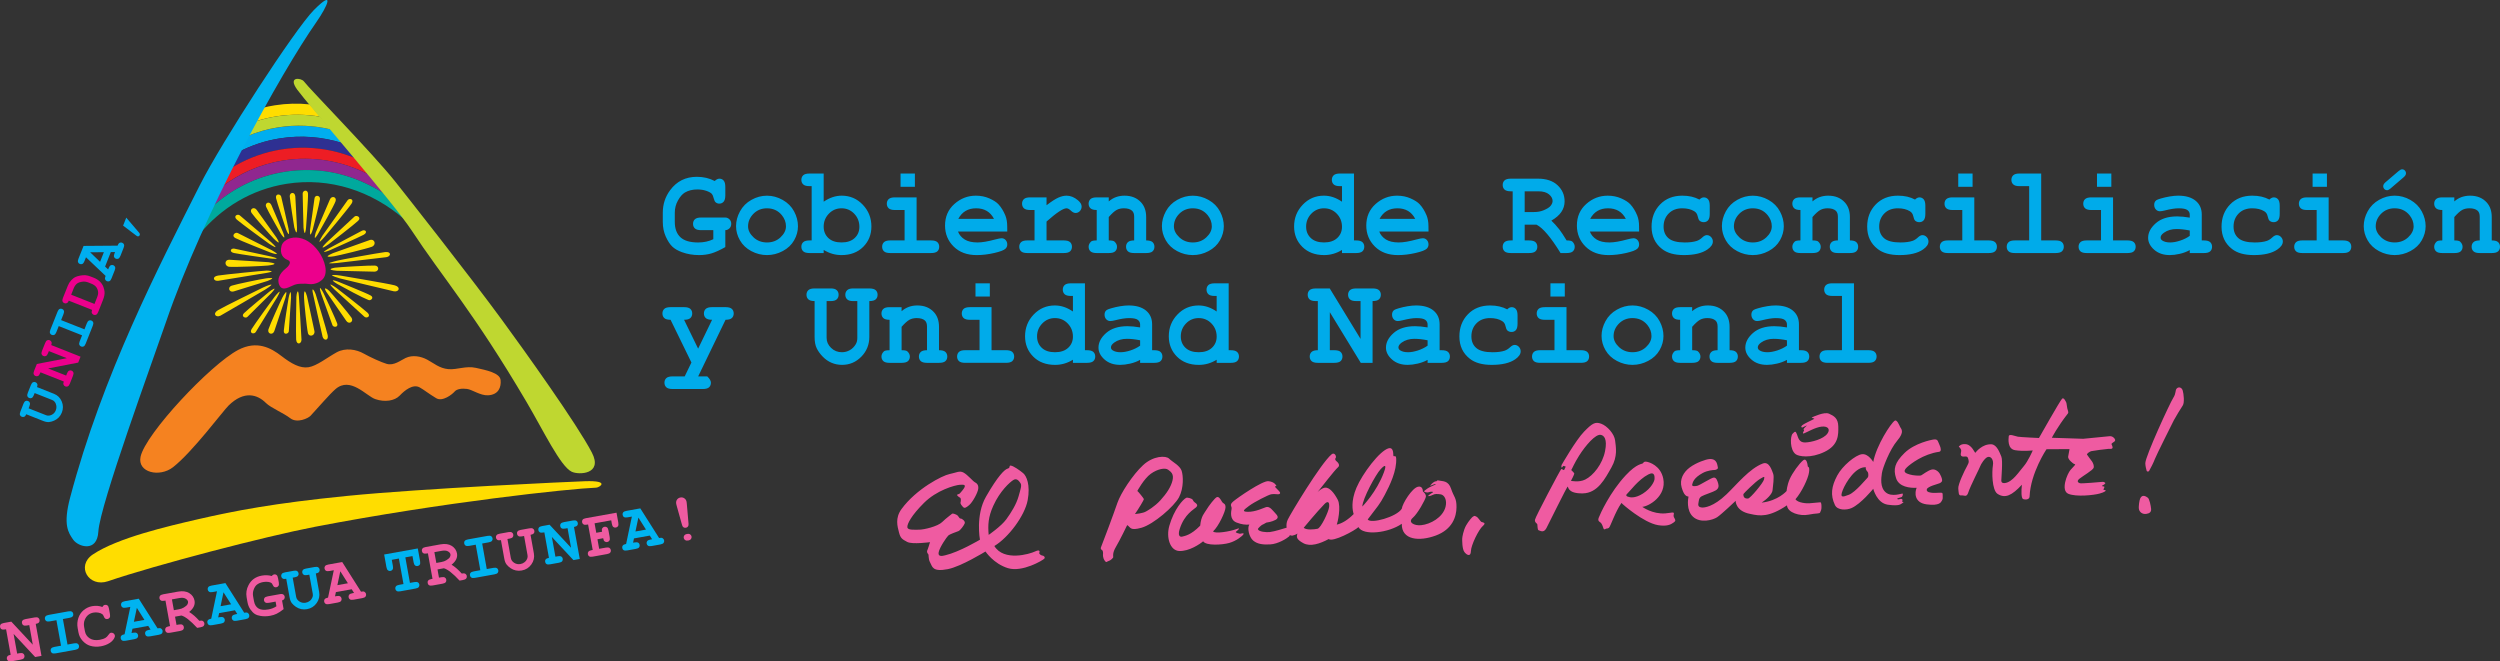 <svg xmlns="http://www.w3.org/2000/svg" width="533.438" height="141.129"><rect width="100%" height="100%" fill="#333333" stroke="none"/><path d="M2.9 135.26l.76 4.204.494-.09c.344-.064.597-.042.766.06.163.1.263.254.3.46.04.21-.003.387-.122.54-.12.154-.35.26-.693.322l-1.88.337c-.342.06-.593.046-.76-.06-.164-.1-.264-.252-.303-.462-.035-.2.004-.384.124-.536.12-.15.35-.26.69-.324l-.98-5.44-.217.038c-.348.06-.6.04-.762-.058-.166-.1-.268-.26-.305-.464-.037-.21.005-.39.12-.54.12-.152.353-.257.697-.318l1.583-.285 4.585 4.92-.752-4.186-.502.092c-.34.06-.595.038-.758-.062-.164-.1-.266-.26-.303-.463-.036-.207 0-.388.122-.537.12-.153.35-.26.693-.32l1.878-.338c.343-.063.597-.044.76.056.164.102.266.256.303.463.038.204-.004.387-.123.538-.12.152-.35.26-.693.32l1.23 6.826-1.352.24L2.9 135.26z" fill="#ef5ba1"/><path d="M26.268 48.142l.673-1.702 2.73 3.2c.16.188.208.363.144.524-.04.11-.114.185-.214.234-.1.05-.193.056-.28.02-.064-.025-.142-.073-.237-.142l-2.815-2.134zM22.167 53.81l-2.927.025 2.112 2.03.815-2.055zm1.48-.024l-1.224 3.092.653.615.122-.307c.122-.308.27-.503.44-.586.17-.085.348-.09.538-.014.188.073.313.2.378.378.07.175.042.42-.08.724l-.678 1.712c-.122.31-.268.503-.437.585-.17.086-.352.09-.542.015-.19-.076-.32-.205-.383-.388-.066-.185-.034-.434.098-.744l-4.185-3.972-.332.834c-.12.305-.266.5-.436.583-.17.085-.35.087-.54.014-.19-.075-.32-.202-.385-.378-.068-.18-.04-.423.08-.727l1.096-2.75 7.256-.057c.12-.298.232-.483.334-.552.212-.134.432-.158.654-.07.185.073.314.197.378.373.07.173.04.417-.078.722l-.678 1.713c-.122.305-.27.5-.44.585-.165.083-.348.088-.538.013-.186-.075-.31-.2-.378-.375-.07-.178-.04-.422.08-.727l.125-.31-.898-.002z" fill="#00aeef"/><path d="M19.66 66.126l-4.978-1.97c-.112.268-.25.444-.422.524-.166.083-.344.085-.532.012-.19-.075-.32-.202-.383-.378-.068-.18-.04-.422.08-.727l1.062-2.66c.163-.415.4-.79.712-1.124.306-.332.628-.574.96-.722.248-.112.565-.204.956-.275.387-.076.756-.1 1.1-.08.346.022.74.122 1.182.297l.61.242c.54.214.98.49 1.324.836.342.346.588.722.732 1.122.146.4.232.756.25 1.066.033.49-.082 1.065-.343 1.724l-1.013 2.558c-.12.305-.266.5-.437.583-.166.083-.35.088-.54.012-.184-.073-.31-.197-.382-.375-.066-.178-.046-.4.06-.664m.506-1.273l.534-1.35c.203-.508.28-.915.237-1.23-.056-.412-.198-.758-.427-1.046-.227-.286-.573-.522-1.04-.707l-.604-.24c-.402-.158-.783-.22-1.144-.187-.57.053-1 .195-1.294.427-.296.23-.532.57-.71 1.024l-.53 1.34 4.978 1.97z" fill="#ec008c"/><path d="M13.04 68.304l4.98 1.97.507-1.285c.122-.306.268-.5.437-.584.17-.085.348-.087.538-.012.188.073.315.2.378.373.07.176.042.42-.08.727l-1.522 3.844c-.12.307-.266.502-.436.585-.17.085-.35.088-.54.012-.187-.073-.31-.197-.377-.375-.07-.178-.042-.42.08-.727l.51-1.283-4.98-1.97-.507 1.282c-.122.308-.27.503-.44.588-.168.083-.348.088-.538.012-.19-.078-.32-.202-.386-.38-.065-.178-.04-.42.083-.727l1.527-3.84c.122-.306.268-.5.432-.584.17-.087.346-.09.54-.014.19.076.318.2.384.378.066.176.04.42-.083.725l-.507 1.284z" fill="#00aeef"/><path d="M10.265 78.614l3.85 1.524.182-.46c.122-.306.266-.5.44-.586.167-.083.345-.086.535-.013.188.075.315.202.38.375.067.18.04.422-.082.727l-.66 1.67c-.123.305-.267.503-.438.586-.168.083-.348.087-.54.012-.182-.073-.308-.195-.377-.373-.068-.176-.05-.398.056-.666l-4.98-1.97-.077.198c-.12.307-.265.502-.436.585-.168.083-.35.088-.54.012-.192-.075-.32-.202-.387-.378-.066-.178-.04-.42.083-.726l.59-1.467 6.39-1.235-3.83-1.514-.182.46c-.118.303-.265.498-.435.58-.17.087-.35.09-.54.016-.19-.076-.32-.205-.385-.378-.066-.178-.04-.42.08-.727l.67-1.668c.12-.307.267-.502.43-.585.17-.086.35-.09.54-.015.187.073.312.2.382.376.07.178.054.395-.05.66l6.25 2.474-.498 1.263-6.42 1.244z" fill="#ec008c"/><path d="M7.897 82.594l3.607 1.43c.788.31 1.344.855 1.67 1.638.327.785.335 1.573.02 2.368-.156.393-.373.734-.646 1.027-.278.29-.605.52-.983.688-.378.17-.742.273-1.095.31-.35.038-.773-.042-1.26-.232L5.6 88.393c-.107.27-.246.444-.417.527-.17.078-.35.086-.536.01-.192-.076-.32-.202-.384-.376-.064-.173-.037-.414.087-.726l.654-1.673c.122-.305.266-.503.437-.586.168-.086.348-.088.54-.01.19.075.32.197.384.378.068.178.04.417-.08.724l-.184.46 3.722 1.47c.378.15.778.126 1.195-.074.418-.203.716-.527.89-.973.12-.298.162-.605.123-.922-.04-.315-.156-.61-.36-.883-.13-.17-.315-.305-.56-.4l-3.72-1.473-.18.46c-.123.306-.27.5-.44.586-.166.083-.35.086-.54.01-.19-.075-.32-.202-.385-.375-.065-.18-.04-.422.083-.727l.67-1.67c.12-.305.265-.5.434-.585.165-.083.343-.088.536-.012.185.073.312.197.383.375.068.174.05.398-.056.666" fill="#00aeef"/><path d="M13.422 132.087l.98 5.443 1.393-.253c.343-.06.597-.042.76.063.166.098.27.254.305.46.037.208-.002.386-.122.538-.122.156-.35.258-.692.32l-4.17.753c-.342.062-.596.042-.76-.058-.165-.102-.267-.256-.304-.463-.04-.204.003-.392.122-.54.122-.15.35-.26.695-.322l1.39-.25-.98-5.442-1.39.248c-.345.06-.6.042-.762-.058-.166-.1-.268-.256-.307-.46-.036-.21.008-.39.127-.542.118-.154.35-.26.693-.322l4.168-.75c.34-.062.593-.043.76.06.167.1.264.253.303.463.038.202 0 .388-.123.536-.117.155-.35.265-.69.323l-1.395.254z" fill="#00b3f0"/><path d="M21.854 129.52c.066-.13.14-.236.23-.316.092-.07.196-.122.314-.144.2-.034.378.002.53.12.155.117.26.343.318.675l.212 1.178c.06.334.042.583-.063.75-.102.164-.25.262-.454.3-.186.03-.342.008-.472-.077-.13-.08-.25-.263-.353-.54-.066-.182-.16-.316-.27-.404-.223-.168-.51-.285-.864-.346-.353-.063-.694-.063-1.033-.003-.415.07-.78.232-1.095.478-.317.243-.57.594-.764 1.048-.192.458-.24.963-.14 1.526l.165.903c.122.67.465 1.18 1.03 1.543.565.36 1.28.464 2.14.308.515-.09.94-.24 1.27-.447.19-.12.386-.316.58-.6.116-.172.21-.286.284-.345.073-.056.163-.095.268-.114.186-.03.36.008.525.12.163.117.265.27.295.456.036.193-.02.415-.17.66-.22.367-.528.68-.928.94-.54.35-1.158.585-1.863.712-.822.15-1.59.112-2.312-.107-.578-.177-1.11-.52-1.588-1.038-.48-.517-.782-1.122-.907-1.812l-.17-.94c-.132-.723-.08-1.428.14-2.113.225-.686.603-1.252 1.135-1.698.54-.445 1.136-.728 1.805-.85.402-.073.787-.09 1.153-.063.366.032.72.112 1.054.244" fill="#ef5ba1"/><path d="M30.82 132.27l-1.62-2.564-.63 2.97 2.25-.407zm.81 1.282l-3.37.605-.194.912.34-.06c.34-.063.59-.04.76.06.16.1.263.257.302.46.037.21-.007.387-.124.538-.12.152-.352.26-.693.32l-1.82.33c-.352.063-.608.046-.776-.057-.164-.1-.26-.253-.3-.462-.037-.208.002-.39.124-.534.117-.16.354-.266.702-.33l1.227-5.838-.91.163c-.343.063-.597.038-.763-.062-.166-.1-.266-.253-.302-.46-.042-.208.002-.388.122-.54.117-.153.35-.255.695-.32l2.957-.533 4.01 6.326c.348-.062.58-.06.687.006.222.134.35.31.388.512.04.207-.003.385-.122.542-.12.153-.354.256-.705.32l-1.827.328c-.348.064-.607.05-.77-.056-.166-.1-.268-.253-.303-.463-.04-.204 0-.386.122-.538.117-.15.354-.263.705-.324l.337-.06-.5-.786z" fill="#00b3f0"/><path d="M37.098 130.202l1.088-.198c.402-.07.748-.197 1.044-.378.4-.24.65-.466.765-.668.115-.21.16-.4.125-.58-.047-.262-.232-.48-.556-.654-.32-.176-.744-.212-1.286-.115l-1.594.287.414 2.305zm.25 1.382l.316 1.756.5-.088c.34-.063.595-.04.76.06.164.097.267.253.303.46.037.21-.005.388-.122.54-.122.153-.353.26-.692.32l-2.1.38c-.342.057-.598.04-.76-.06-.164-.102-.27-.256-.303-.463-.04-.208.002-.39.12-.538.12-.15.353-.26.694-.322l.22-.04-.98-5.447-.22.042c-.342.063-.598.04-.76-.06-.165-.1-.267-.255-.306-.462-.037-.207.005-.388.127-.54.117-.15.35-.255.69-.32l3.14-.564c.98-.177 1.78-.072 2.406.316.63.387 1.003.93 1.13 1.624.075.434.02.85-.17 1.246-.19.402-.518.788-.984 1.154.34.204.712.48 1.115.824.257.224.608.578 1.06 1.06.346-.063.58-.058.7.01.21.132.336.303.372.51.04.207-.005.386-.124.54-.117.155-.354.26-.702.324l-.71.124c-1.434-1.54-2.55-2.417-3.35-2.636l-1.37.248z" fill="#ef5ba1"/><path d="M49.31 128.94l-1.62-2.563-.625 2.97 2.246-.407zm.813 1.278l-3.37.61-.195.912.34-.06c.34-.065.594-.043.76.06.16.1.266.253.302.458.037.21-.005.388-.122.542-.122.15-.35.258-.692.32l-1.824.328c-.35.06-.608.044-.77-.056-.17-.102-.27-.256-.306-.463-.036-.208 0-.39.122-.535.12-.154.354-.266.707-.33l1.227-5.84-.912.166c-.344.06-.598.04-.763-.058-.166-.102-.27-.258-.303-.463-.036-.21.003-.39.122-.54.12-.154.35-.26.695-.322l2.957-.532 4.012 6.324c.35-.064.582-.06.69.005.22.136.348.31.384.512.04.212-.002.39-.12.54-.12.155-.355.26-.704.323l-1.827.33c-.35.063-.607.046-.773-.057-.163-.1-.266-.253-.305-.463-.034-.205.008-.388.125-.537.12-.153.353-.26.704-.324l.337-.064-.497-.788z" fill="#00b3f0"/><path d="M60.182 128.12l.334 1.855c-.566.448-1.06.775-1.476.977-.417.205-.88.352-1.39.444-.707.127-1.385.137-2.024.034-.502-.078-.912-.217-1.23-.414-.32-.198-.636-.52-.953-.963-.317-.444-.53-.97-.636-1.57l-.18-.998c-.166-.927-.035-1.803.4-2.627.577-1.124 1.52-1.8 2.828-2.036.376-.07.744-.093 1.098-.08.353.016.697.07 1.03.167.157-.2.323-.313.496-.347.202-.034.375.005.53.117.15.12.255.347.313.68l.164.898c.058.337.04.585-.066.75-.104.165-.258.265-.46.3-.166.03-.312.006-.45-.07-.1-.053-.206-.19-.306-.41-.105-.224-.203-.365-.29-.433-.15-.108-.383-.188-.713-.234-.32-.043-.68-.03-1.06.037-.55.098-1.01.3-1.37.593-.258.224-.473.56-.644 1.022-.168.458-.21.934-.122 1.42l.183 1.01c.132.745.45 1.272.95 1.584.504.307 1.226.378 2.162.207.638-.112 1.196-.34 1.682-.67l-.178-.996-1.41.256c-.346.06-.6.042-.76-.06-.17-.1-.27-.254-.308-.464-.037-.206.007-.384.124-.535.12-.154.352-.258.695-.32l2.79-.504c.17-.03.344.006.51.106.163.1.263.256.302.458.037.21-.004.388-.124.542-.12.15-.266.243-.44.275" fill="#ef5ba1"/><path d="M67.386 122.37l.713 3.945c.152.863-.023 1.646-.53 2.36-.505.713-1.19 1.15-2.056 1.305-.427.078-.842.076-1.247-.01-.405-.087-.78-.246-1.134-.49-.353-.24-.64-.505-.865-.792-.225-.288-.386-.705-.48-1.237l-.71-3.947c-.344.063-.6.04-.76-.06-.167-.1-.27-.255-.304-.46-.04-.207.003-.385.122-.54.117-.155.35-.26.693-.318l1.876-.342c.305-.05.537-.03.703.07.165.106.262.257.3.467.038.205 0 .385-.12.54-.12.148-.33.253-.635.306l-.497.09.734 4.08c.075.418.312.752.717 1.013.4.255.847.34 1.335.252.327-.056.62-.19.873-.395.26-.205.45-.473.578-.8.078-.205.095-.444.047-.71l-.734-4.08-.5.09c-.304.052-.535.03-.704-.07-.163-.1-.263-.258-.302-.463-.037-.208.005-.388.122-.537.12-.153.33-.256.634-.312l1.88-.34c.346-.06.595-.043.76.062.164.1.267.254.303.46.037.206-.004.39-.12.54-.12.154-.35.26-.697.324" fill="#00b3f0"/><path d="M74.234 124.453l-1.622-2.56-.624 2.965 2.246-.405zm.81 1.28l-3.373.607-.19.912.34-.063c.34-.062.597-.04.76.062.164.1.266.254.3.46.04.21-.005.387-.12.54-.12.15-.35.26-.692.317l-1.824.33c-.35.064-.61.045-.773-.055-.165-.103-.267-.254-.304-.46-.04-.208.002-.39.124-.542.117-.152.354-.26.703-.325l1.23-5.84-.913.165c-.344.06-.595.04-.764-.058-.165-.1-.263-.26-.3-.466-.04-.208 0-.386.12-.54.122-.15.35-.26.697-.32l2.954-.53 4.012 6.325c.352-.066.58-.063.69.005.22.134.35.305.387.512.04.207-.005.385-.12.54-.122.153-.358.26-.71.323l-1.824.327c-.35.06-.605.044-.773-.056-.163-.102-.263-.256-.302-.463-.037-.208.005-.388.122-.534.12-.158.353-.267.707-.328l.336-.066-.5-.783z" fill="#ef5ba1"/><path d="M86.49 118.927l.98 5.446.94-.17c.344-.064.595-.04.76.063.167.097.27.253.306.46.036.208-.008.386-.125.54-.118.15-.347.258-.69.317l-3.242.585c-.347.063-.598.044-.764-.06-.163-.1-.263-.252-.302-.46-.037-.204.005-.387.122-.536.12-.156.35-.263.695-.324l.923-.166-.98-5.446-1.515.276.234 1.304c.064.342.044.595-.058.76-.1.165-.254.27-.46.304-.21.04-.386-.003-.538-.125-.15-.12-.26-.35-.324-.69l-.48-2.687 7.177-1.293.484 2.687c.06.34.042.596-.058.76-.1.167-.254.265-.464.3-.21.043-.387 0-.536-.12-.154-.118-.264-.352-.325-.693l-.235-1.303-1.524.27z" fill="#00b3f0"/><path d="M93.103 120.118l1.082-.195c.405-.073.752-.2 1.044-.378.397-.24.653-.466.765-.668.115-.212.16-.405.124-.586-.047-.257-.23-.474-.552-.652-.322-.173-.75-.207-1.29-.112l-1.592.287.417 2.305zm.248 1.383l.316 1.757.498-.088c.34-.064.595-.043.763.06.16.097.263.254.297.458.04.208-.002.388-.12.54-.12.153-.35.258-.69.32l-2.102.38c-.34.06-.597.043-.76-.06-.166-.102-.26-.255-.3-.463-.037-.204 0-.387.12-.534.116-.155.35-.262.692-.323l.222-.042-.98-5.443-.223.04c-.34.06-.597.038-.76-.06-.164-.1-.264-.258-.3-.463-.04-.208 0-.386.12-.54.116-.15.35-.258.692-.317l3.14-.568c.98-.178 1.78-.07 2.408.317.624.388 1.002.93 1.13 1.624.075.434.018.847-.174 1.25-.19.396-.518.784-.984 1.15.34.205.712.483 1.114.827.26.222.608.575 1.06 1.056.345-.062.584-.055.696.01.215.133.34.306.376.51.037.21-.003.386-.122.54-.12.153-.356.26-.702.324l-.712.127c-1.43-1.54-2.55-2.416-3.35-2.638l-1.365.25z" fill="#ef5ba1"/><path d="M102.886 115.976l.978 5.444 1.397-.252c.343-.058.596-.04.762.064.164.097.264.253.303.458.036.21-.008.386-.125.542-.12.15-.35.258-.692.317l-4.168.752c-.342.06-.595.042-.76-.058-.17-.103-.267-.256-.304-.466-.04-.205 0-.385.122-.532.12-.158.35-.263.693-.324l1.396-.254-.978-5.443-1.397.254c-.34.06-.594.038-.76-.062-.166-.1-.266-.256-.303-.464-.036-.207 0-.387.122-.54.12-.152.35-.257.69-.318l4.172-.75c.342-.062.595-.045.76.057.162.1.264.256.303.464.037.202-.004.385-.12.54-.123.147-.355.26-.694.316l-1.394.253z" fill="#00b3f0"/><path d="M113.204 114.12l.71 3.945c.153.863-.023 1.646-.527 2.36-.508.713-1.19 1.15-2.06 1.305-.423.076-.84.076-1.245-.01-.405-.085-.783-.243-1.136-.487-.352-.242-.64-.505-.86-.793-.228-.29-.387-.705-.484-1.24l-.71-3.945c-.346.06-.597.04-.76-.058-.167-.103-.27-.256-.306-.463-.036-.208.005-.386.127-.54.115-.153.346-.258.688-.32l1.88-.338c.304-.054.538-.032.704.07.163.1.263.257.302.464.037.203-.005.386-.122.537-.122.15-.33.256-.632.31l-.502.09.732 4.08c.078.42.32.753.722 1.012.402.255.85.34 1.336.252.327-.056.62-.19.873-.395.26-.205.45-.473.576-.8.08-.204.096-.443.05-.71l-.734-4.077-.503.088c-.305.054-.536.03-.702-.07-.162-.1-.265-.257-.3-.464-.038-.207 0-.388.123-.537.117-.15.327-.256.632-.312l1.877-.34c.347-.06.598-.043.764.062.163.1.266.256.305.464.037.203-.004.386-.126.537-.12.15-.35.26-.69.322" fill="#ef5ba1"/><path d="M117.753 114.58l.76 4.204.5-.09c.34-.064.596-.042.76.06.163.1.265.252.302.462.04.21-.005.385-.122.54-.117.152-.354.257-.692.318l-1.88.337c-.34.064-.592.047-.758-.055-.166-.1-.264-.254-.303-.466-.037-.204 0-.384.12-.535.12-.154.348-.264.69-.325l-.98-5.44-.218.036c-.344.064-.598.042-.76-.056-.165-.102-.265-.26-.304-.466-.036-.205.005-.385.122-.536.12-.154.35-.26.693-.32l1.583-.285 4.587 4.916-.75-4.183-.504.09c-.342.06-.596.042-.76-.058-.165-.1-.265-.26-.3-.465-.04-.207 0-.385.118-.54.122-.152.354-.257.695-.318l1.878-.34c.342-.06.596-.04.762.06.163.102.266.253.302.463.04.205-.002.387-.124.54-.117.147-.35.257-.693.318l1.234 6.824-1.352.244-4.605-4.936z" fill="#00b3f0"/><path d="M127.48 115.066l.367 2.037 1.422-.257c.345-.063.594-.04.762.06.166.1.266.255.305.46.037.21-.005.39-.124.54-.122.155-.35.26-.695.32l-3.024.545c-.342.064-.595.045-.76-.055-.165-.103-.265-.254-.3-.466-.038-.206.004-.387.12-.535.12-.156.352-.264.69-.325l.225-.04-.984-5.447-.222.044c-.34.063-.595.04-.758-.06-.163-.1-.266-.26-.302-.462-.037-.207.004-.388.122-.54.12-.152.348-.257.692-.318l6.534-1.17.378 2.106c.06.346.043.6-.057.76-.1.164-.256.264-.46.303-.21.04-.39-.002-.54-.12-.155-.12-.258-.35-.32-.697l-.13-.73-3.554.64.363 2.023 1.23-.222c-.062-.34-.057-.564.01-.67.135-.224.306-.355.513-.392.207-.036.385.005.54.125.15.12.255.35.316.69l.25 1.38c.062.344.043.593-.06.76-.1.164-.253.264-.46.3-.208.04-.41-.02-.615-.184-.103-.08-.183-.287-.247-.63l-1.23.226z" fill="#ef5ba1"/><path d="M137.836 113.002l-1.62-2.563-.626 2.967 2.246-.405zm.81 1.278l-3.373.607-.19.912.336-.06c.343-.063.595-.043.763.062.16.092.263.253.3.458.04.207-.005.388-.122.54-.12.153-.348.26-.692.32l-1.824.328c-.35.063-.607.046-.77-.054-.17-.102-.266-.256-.303-.466-.036-.204.003-.387.123-.536.117-.154.35-.26.705-.327l1.226-5.838-.912.163c-.344.06-.597.042-.76-.058-.164-.1-.266-.26-.303-.464-.04-.207.004-.385.12-.54.12-.152.35-.257.694-.318l2.96-.534 4.01 6.323c.35-.064.582-.06.692.007.22.134.346.307.383.512.036.21-.006.387-.123.54-.12.15-.354.256-.705.322l-1.826.33c-.347.06-.608.043-.77-.057-.167-.102-.267-.256-.306-.466-.036-.205.005-.388.125-.535.12-.153.353-.263.702-.324l.34-.062-.5-.788z" fill="#00b3f0"/><path d="M147.56 114.478c.035.195-.01.378-.13.54-.125.165-.318.27-.58.318-.262.046-.477.012-.65-.095-.173-.11-.278-.267-.312-.462-.034-.193.007-.373.127-.537.124-.162.317-.267.583-.316.263-.046.483-.017.656.09.168.113.27.266.307.464m-1.006-6.934l.366 4.25c.022.223-.022.406-.127.547-.103.143-.25.228-.44.265-.19.034-.358.002-.51-.093-.14-.097-.248-.254-.304-.468l-1.144-4.112c-.057-.21-.093-.35-.105-.415-.063-.353-.004-.656.167-.91.173-.248.417-.404.734-.46.31-.056.593.007.842.18.256.18.412.434.47.764.013.07.03.223.052.454" fill="#ef5ba1"/><path d="M61.313 55.43c-.8-.303-1.74-1.18-1.224-3.025.233-.858 1.435-1.785 3.12-1.72 1.72.062 3.444 1.127 4.766 2.96 1.3 1.796 2.285 4.776.693 6.115-1.596 1.337-3.133.72-3.504.77-.378.047-1.346-.116-2.372.257-1.025.378-2.464 1.456-3.146.13-.688-1.327.146-2.68 1.234-3.537.692-.54 1.553-1.524.43-1.95" fill="#ec008c"/><path d="M29.988 97.47c1.03-4.898 14.937-19.718 20.858-22.818 3.983-2.075 6.982-.402 9.175 1.288 2.19 1.695 4.027 2.69 5.788 2.422 1.763-.26 4.075-2.115 6.007-3.176 1.887-1.038 4.2-.658 5.838.28 1.234.708 3.795 1.876 4.84 2.17 1.564.457 2.996-.76 4.054-1.252 1.493-.703 3.25-.368 4.62.363 1.363.732 2.6 1.85 4.496 2.017 1.905.166 3.724-.758 5.902-.268 2.18.488 5.1 1.07 5.25 2.597.154 1.53-.443 3.136-2.675 3.253-1.653.083-3.406-1.226-4.49-1.36-1.094-.14-2.177 0-2.648.563-.463.562-2.57 2.235-3.916 1.423-1.573-.94-2.637-1.812-3.55-2.317-1.435-.778-3.184.63-4.26 1.76-1.072 1.123-3.175 1.45-5.213.743-1.91-.665-5.305-4.89-8.485-2.126-1.326 1.15-3.685 3.94-5.31 5.678-.538.573-2.882 1.646-4.323.54-1.434-1.118-4.17-2.233-5.19-3.25-1.853-1.86-4.665-2.692-7.955.503-1.222 1.19-7.733 9.947-11.88 13.184-2.877 2.245-7.642 1.142-6.932-2.22" fill="#f58220"/><path d="M57.024 58.206L46.598 59.91c-1.036.162-1.46-.88-.083-1.11 1.376-.228 9.868-1.074 10.38-1.064.51.005 2.056.12.13.47M56.517 61.835s-9.087 5.336-9.496 5.53c-.985.47-1.733-.443-.502-1.184 1.23-.738 9.136-4.604 9.616-4.838.61-.297 3.436-1.45.383.493M63.78 63.246s.567 8.885.552 9.263c-.027.923-1.048 1.157-1.14-.048-.09-1.212.04-8.655.048-9.106.01-.576.385-2.27.54-.11M59.095 63.507s-4.336 7.04-4.53 7.346c-.342.532-1.442.31-.864-.654.58-.964 4.644-6.573 4.912-6.897.35-.434 1.868-2.27.483.204M62.102 63.51s-.45 6.896-.478 7.192c-.042.53-1.112.846-1.07-.093.046-.945.955-6.688 1.024-7.04.09-.51.553-2.428.524-.06M57.887 62.552s-4.897 4.875-5.116 5.082c-.382.37-1.394-.107-.738-.78.656-.678 5.138-4.378 5.42-4.604.41-.32 2.028-1.444.435.302M57.06 59.956s-6.9 2.144-7.2 2.23c-.985.282-1.368-.903-.442-1.225.927-.32 6.53-1.467 7.322-1.56.38-.05 2.62-.342.32.556M60.923 63.498s-2.288 6.85-2.39 7.15c-.346.96-1.534.583-1.26-.36.287-.94 2.626-6.154 3.01-6.858.186-.337 1.257-2.324.64.068M65.51 63.232s1.525 7.09 1.58 7.404c.193 1.01-1.14 1.385-1.385.426-.236-.955-.824-6.7-.834-7.518-.008-.39-.062-2.683.64-.312M57.823 54.732s-7.516-1.64-7.848-1.683c-.79-.1-1.097.7-.073.933 1.02.237 7.385 1.122 7.77 1.178.493.067 2.715.228.15-.428M61.566 48.813s-1.48-6.607-1.576-6.885c-.236-.666-1.275-.57-1.092.334.193.9 2.01 6.285 2.12 6.61.138.42.943 2.23.548-.06M57.855 51.674s-6.394-5.475-6.677-5.71c-.498-.41-1.495.145-.634.906.86.758 6.55 4.924 6.91 5.158.474.31 2.518 1.617.4-.354M60.435 49.666s-2.42-5.685-2.537-5.926c-.446-.95-1.436-.412-1.126.363.314.786 2.914 5.375 3.082 5.656.244.4 1.283 1.89.58-.094M63.368 48.572s-.326-6.41-.356-6.68c-.13-1.085-1.243-.834-1.185.005.056.84.888 6.26.96 6.582.11.46.637 2.194.58.092M58.01 53.402s-6.98-3.54-7.29-3.685c-.537-.263-1.447.583-.508 1.078.944.5 7.063 2.932 7.443 3.073.55.202 2.68.86.354-.466M57.302 55.946s-7.992-.507-8.336-.522c-1.132-.04-1.127 1.395-.044 1.502 1.09.103 7.368-.156 8.238-.268.42-.05 2.868-.344.142-.712M59.004 50.708s-4.053-5.685-4.24-5.93c-.586-.79-1.606-.136-1.086.652.53.79 4.18 4.956 4.74 5.502.266.26 1.832 1.802.586-.224M71.92 56.113s10.06-1.187 10.486-1.234c1.043-.132 1.168-1.252-.22-1.093-1.39.163-9.787 1.685-10.274 1.84-.488.143-3.502.82.007.486M72.495 59.393s11.116 2.692 11.565 2.77c1.075.176 1.54-.907.158-1.28-1.385-.37-10.962-1.976-11.49-2.066-.672-.124-3.703-.45-.233.576M66.812 62.82s1.907 8.693 2.024 9.054c.283.883 1.327.827 1.083-.36-.247-1.188-2.428-8.305-2.557-8.736-.168-.55-1.024-2.002-.55.04M71.388 61.782s6.11 5.572 6.382 5.81c.476.416 1.47-.1.65-.867-.823-.77-6.278-5.036-6.622-5.275-.46-.32-2.424-1.668-.41.332M68.5 62.61s2.332 6.507 2.44 6.785c.19.495 1.31.5 1.004-.388-.303-.895-2.76-6.165-2.922-6.485-.23-.465-1.21-2.177-.522.088M71.953 60.587c5.86 3.232 6.177 3.17 6.655 3.417.468.25 1.31-.488.493-.95-.814-.474-6.562-2.79-6.894-2.928-.482-.195-2.268-.782-.253.46M71.84 57.775s7.745.19 8.062.19c1.022-.004 1.07-1.246.088-1.3-.98-.053-7.73.328-8.526.454-.378.058-2.083.43.375.655M69.63 62.274s4.084 5.958 4.27 6.21c.596.83 1.633.14 1.104-.69-.53-.823-4.214-5.19-4.78-5.762-.27-.27-1.42-1.073-.595.242M70.193 52.993s6.77-3.648 7.077-3.78c.734-.315 1.25.376.332.878-.915.508-6.792 3.113-7.146 3.274-.456.202-2.548.965-.263-.37M64.764 48.608s-.2-7.033-.183-7.326c.042-.704 1.07-.9 1.137.02.07.92-.392 6.865-.41 7.21-.02.44-.29 2.408-.543.096M68.78 50.31s5.175-7.272 5.385-7.577c.364-.532 1.473-.27.86.697-.62.966-5.476 6.783-5.757 7.107-.373.43-1.978 2.246-.488-.227M66.16 49.02s.92-6.305.93-6.573c.047-.99 1.27-.788 1.184.044-.086.837-1.442 6.14-1.532 6.456-.122.456-.714 2.173-.583.073M69.65 51.767s5.73-5.33 5.987-5.55c.444-.403 1.55.158.783.894-.77.743-5.978 4.767-6.304 5.006-.476.348-2.344 1.565-.466-.35M71.03 54.02s7.538-2.696 7.87-2.803c1.073-.352 1.468 1.03.45 1.434-1.016.398-7.122 1.88-7.986 2.015-.42.066-2.855.46-.334-.646M67.36 49.635s2.913-6.765 3.025-7.048c.354-.927 1.515-.58 1.227.324-.29.906-3.24 6.108-3.63 6.783-.184.325-1.262 2.234-.623-.058M58.963 24.826c3.173-.5 6.314-.453 9.33.06-.794-.948-1.53-1.826-2.182-2.61-2.44-.254-4.944-.208-7.47.192-.896.14-1.774.327-2.637.55-.524.95-1.056 1.925-1.59 2.913 1.463-.482 2.98-.855 4.55-1.104" fill="#fd0"/><path d="M73.02 30.508l-2.427-2.888c-3.605-.853-7.407-1.04-11.257-.43-2.31.362-4.507.998-6.587 1.86-.575 1.085-1.153 2.197-1.73 3.314 2.667-1.373 5.574-2.356 8.684-2.846 4.597-.73 9.116-.33 13.316.99" fill="#00aeef"/><path d="M60.076 31.872c3.64-.578 7.236-.442 10.66.295l.085.014c.013.01.026.01.038.01 1.65.362 3.265.867 4.824 1.5-.886-1.065-1.778-2.126-2.646-3.162-4.202-1.32-8.73-1.72-13.328-.995-3.105.497-6.017 1.468-8.694 2.834-.608 1.183-1.215 2.378-1.822 3.585.37-.227.746-.45 1.127-.666 2.954-1.67 6.232-2.856 9.756-3.414" fill="#2e3092"/><path d="M78.61 37.213c-.955-1.16-1.938-2.34-2.918-3.512-1.56-.636-3.178-1.143-4.834-1.51-.012 0-.024 0-.036-.008l-.086-.015c-3.426-.734-7.018-.863-10.657-.283-3.527.556-6.805 1.732-9.76 3.402-.38.215-.757.44-1.128.67-.66 1.313-1.314 2.635-1.963 3.966 3.772-2.89 8.254-4.902 13.222-5.687 6.42-1.014 12.7.154 18.157 2.978" fill="#ed1d24"/><path d="M70.86 32.192c-.014-.005-.026-.005-.038-.01.012.005.024.005.037.01M60.076 31.872c-3.524.558-6.802 1.743-9.757 3.414 2.957-1.67 6.232-2.846 9.758-3.402 3.64-.58 7.234-.45 10.658.283-3.424-.737-7.02-.873-10.66-.295" fill="#ed1d24"/><path d="M60.737 36.653c.3-.046.593-.085.888-.124.21-.026.417-.053.622-.075.015-.002.032-.002.05-.005 5.815-.63 11.483.517 16.487 3.05 1.09.543 2.154 1.15 3.183 1.81-1.05-1.3-2.18-2.674-3.346-4.082-5.462-2.824-11.727-4.01-18.14-2.994-4.98.787-9.478 2.81-13.265 5.726-.69 1.414-1.373 2.843-2.05 4.275 4.27-3.92 9.58-6.63 15.572-7.582" fill="#90278f"/><path d="M78.785 39.5c-5.236-2.605-10.694-3.657-16.49-3.05-.016.003-.033.003-.047.006-.205.022-.415.046-.622.073-.256.033-.51.067-.764.108-6.175.978-11.418 3.685-15.666 7.563-.844 1.803-1.876 4.01-2.683 5.818 4.663-5.644 11.11-9.607 18.63-10.797 9.245-1.465 18.242 1.562 25.1 7.55-1.105-1.48-2.632-3.42-4.278-5.46-1.05-.7-2.058-1.25-3.18-1.81" fill="#00a99d"/><path d="M62.296 36.45c-.017.003-.034.003-.05.005.016-.002.033-.002.05-.005" fill="#f7941e"/><path d="M70.586 27.613c-.795-.948-1.563-1.856-2.277-2.71-3.013-.51-6.15-.572-9.298-.072-1.59.254-3.13.63-4.61 1.125-.548 1.01-1.1 2.04-1.645 3.085 2.07-.866 4.267-1.502 6.577-1.868 3.85-.612 7.653-.417 11.252.44" fill="#bfd730"/><path d="M59.012 24.832c3.148-.503 6.284-.442 9.296.07-.002-.007-.007-.012-.014-.014-3.017-.515-6.158-.564-9.33-.06-1.572.245-3.086.62-4.552 1.104-.005.007-.01.012-.01.022 1.48-.493 3.02-.87 4.61-1.122" fill="#fff200"/><path d="M19.78 118.33c5.263-3.555 16.04-6.052 22.52-7.547 7.814-1.795 16.225-3.422 31.675-4.96 16.593-1.65 47.824-3.03 50.86-3.142 5.533-.184 3.034 1.353 2.382 1.374-5.614.208-32.728 3.103-59.995 8.35-10.614 2.044-33.963 8.132-44.17 11.614-4.145 1.415-6.864-3.256-3.272-5.69" fill="#fd0"/><path d="M14.958 106.19c-1.537 5.8-.398 7.47.67 8.978 1.06 1.505 5.1 2.79 5.356-1.73.314-5.657 11.586-36.392 14.45-44.772 7.974-23.317 24.372-52.928 32.06-63.93 2.428-3.482 4.057-7.2-.537-2.575-3.975 4-19.63 28.07-24.33 37.38-8.77 17.386-20.72 40.383-27.67 66.65" fill="#00b3f0"/><path d="M64.84 17.363c-.547-.742-3.513-1.152-1.445 1.736 2.064 2.886 20.4 23.938 24.417 30.042 6.573 10 13.233 17.42 24.55 36.65 3.593 6.104 7.227 13.754 9.65 14.878 1.51.703 6.688.556 4.286-4.087-3.11-6.02-14.415-21.797-19.224-28.363-6.836-9.338-20.54-26.706-22.788-29.528-4.74-5.946-18.362-19.847-19.447-21.33" fill="#bfd730"/><path d="M154.766 49.104v3.617c-1.16.657-2.148 1.105-2.96 1.347-.815.24-1.693.36-2.637.36-1.31 0-2.525-.207-3.642-.614-.875-.317-1.566-.714-2.07-1.195-.505-.483-.97-1.192-1.398-2.134-.424-.94-.636-1.992-.636-3.153v-1.943c0-1.792.52-3.394 1.563-4.802 1.402-1.907 3.31-2.86 5.72-2.86.704 0 1.37.073 2 .224.63.148 1.228.372 1.796.672.34-.33.675-.5 1-.5.375 0 .68.137.912.41.234.268.35.73.35 1.375v1.744c0 .647-.118 1.108-.357 1.384-.242.275-.547.414-.925.414-.302 0-.563-.097-.78-.287-.166-.13-.307-.42-.42-.868-.112-.448-.24-.75-.38-.907-.227-.25-.624-.475-1.195-.673-.57-.195-1.212-.292-1.922-.292-1.017 0-1.9.22-2.65.656-.535.324-1.025.887-1.476 1.692-.45.802-.676 1.675-.676 2.62v1.94c0 1.444.398 2.537 1.198 3.283.797.75 2.063 1.123 3.802 1.123 1.178 0 2.25-.232 3.22-.695v-1.934h-2.596c-.63 0-1.075-.122-1.336-.373-.264-.246-.395-.572-.395-.972 0-.403.13-.727.395-.976.26-.25.707-.373 1.336-.373h5.158c.317 0 .61.123.87.372.264.25.393.573.393.976 0 .4-.13.726-.393.973-.26.252-.554.374-.87.374M167.706 48.285c0-.86-.295-1.653-.883-2.375-.803-.976-1.86-1.464-3.168-1.464-1.15 0-2.112.388-2.883 1.16-.768.777-1.153 1.674-1.153 2.694 0 .834.39 1.617 1.167 2.343.778.727 1.734 1.09 2.868 1.09 1.144 0 2.105-.363 2.882-1.09.778-.726 1.17-1.512 1.17-2.358m2.56-.012c0 1.03-.27 2.03-.815 2.992-.544.966-1.354 1.734-2.43 2.305-1.075.573-2.197.856-3.367.856-1.16 0-2.273-.278-3.336-.842-1.065-.565-1.872-1.33-2.428-2.3-.558-.968-.836-1.98-.836-3.038 0-1.073.282-2.127.848-3.163.564-1.034 1.376-1.85 2.434-2.44 1.06-.596 2.163-.89 3.317-.89 1.163 0 2.28.3 3.356.908 1.076.608 1.888 1.423 2.434 2.45.55 1.026.822 2.08.822 3.163M183.373 48.403c0-1.107-.37-2.04-1.107-2.807-.737-.765-1.64-1.15-2.71-1.15-1.06 0-1.958.385-2.697 1.15-.737.766-1.108 1.688-1.108 2.766 0 .985.334 1.792.995 2.424.663.632 1.6.946 2.81.946s2.148-.314 2.816-.946c.666-.632 1-1.427 1-2.383m-7.62-11.377v6.014c.623-.43 1.255-.753 1.9-.968.642-.214 1.29-.322 1.947-.322 1.766 0 3.266.642 4.492 1.927 1.227 1.283 1.844 2.834 1.844 4.648 0 1.737-.588 3.188-1.756 4.353-1.17 1.166-2.712 1.75-4.63 1.75-.68 0-1.335-.094-1.967-.28-.63-.187-1.24-.462-1.83-.826v.673h-2.994c-.654 0-1.11-.122-1.37-.373-.264-.246-.396-.573-.396-.975 0-.4.132-.725.395-.973.26-.25.716-.373 1.37-.373h.43V39.72h-.43c-.654 0-1.11-.12-1.37-.372-.264-.246-.396-.573-.396-.975 0-.403.132-.727.395-.976.26-.246.716-.37 1.37-.37h2.992zM195.215 37.026v2.828h-3.06v-2.828h3.06zm.365 5.09V51.3h3.063c.65 0 1.108.124 1.37.373.262.248.39.573.39.975 0 .403-.128.727-.39.976-.262.248-.72.37-1.37.37h-8.686c-.63 0-1.076-.122-1.337-.37-.263-.25-.392-.573-.392-.976 0-.402.13-.727.392-.975.26-.25.707-.373 1.337-.373h3.06v-6.488h-2.06c-.632 0-1.076-.124-1.34-.373-.26-.247-.392-.574-.392-.976 0-.4.132-.727.393-.976.263-.246.707-.373 1.338-.373h4.624zM212.097 46.708c-.393-.758-.907-1.324-1.54-1.7-.638-.375-1.394-.563-2.27-.563-.87 0-1.62.188-2.258.564-.635.374-1.152.94-1.554 1.698h7.62zm2.83 2.695H204.41c.266.698.74 1.26 1.42 1.69.677.427 1.597.64 2.755.64.95 0 2.21-.213 3.783-.64.648-.173 1.097-.258 1.346-.258.34 0 .63.124.86.378.235.256.352.575.352.958 0 .352-.124.65-.376.894-.33.324-1.143.63-2.433.924-1.288.295-2.53.44-3.717.44-2.05 0-3.683-.606-4.912-1.82-1.224-1.215-1.84-2.707-1.84-4.48 0-1.885.665-3.42 1.99-4.602 1.328-1.183 2.855-1.776 4.586-1.776 1.042 0 1.995.193 2.863.576.87.383 1.517.797 1.942 1.244.596.646 1.09 1.443 1.484 2.395.266.663.4 1.43.4 2.3l.012 1.138zM223.305 42.116v1.678c1.07-.82 1.917-1.364 2.537-1.634.617-.27 1.197-.41 1.736-.41.832 0 1.636.324 2.417.973.532.44.797.885.797 1.34 0 .387-.126.713-.38.98-.25.267-.56.402-.915.402-.317 0-.648-.17-.997-.5-.35-.332-.66-.5-.934-.5-.356 0-.89.236-1.602.707-.71.47-1.595 1.178-2.66 2.12V51.3h3.662c.65 0 1.11.124 1.37.373.26.25.393.573.393.976 0 .4-.133.725-.393.974-.26.25-.72.37-1.37.37h-7.754c-.63 0-1.075-.12-1.336-.37-.264-.25-.393-.573-.393-.975 0-.404.13-.728.393-.977.26-.25.707-.373 1.336-.373h1.532v-6.49h-.932c-.63 0-1.075-.12-1.34-.37-.26-.25-.39-.573-.39-.978 0-.4.13-.724.39-.973.265-.25.71-.374 1.34-.374h3.492zM236.58 42.116v.865c.463-.408.975-.716 1.536-.923.558-.202 1.165-.307 1.82-.307 1.51 0 2.704.493 3.584 1.478.695.785 1.044 1.814 1.044 3.087V51.3c.653 0 1.107.124 1.37.373.26.25.393.573.393.976 0 .4-.132.725-.393.974-.263.25-.717.37-1.37.37h-2.56c-.633 0-1.076-.12-1.34-.37-.26-.25-.392-.573-.392-.975 0-.404.13-.728.392-.977.264-.25.707-.373 1.34-.373v-5.05c0-.586-.152-1.013-.45-1.283-.387-.347-.97-.522-1.748-.522-.588 0-1.105.12-1.546.356-.442.237-1.003.742-1.68 1.51v4.99c.65 0 1.058.083 1.226.25.356.33.536.696.536 1.1 0 .4-.13.725-.395.974-.26.25-.717.37-1.368.37h-2.564c-.63 0-1.075-.12-1.336-.37-.264-.25-.393-.573-.393-.975 0-.404.173-.772.522-1.106.175-.163.577-.244 1.206-.244v-6.49c-.63 0-1.075-.12-1.336-.37-.264-.25-.393-.573-.393-.978 0-.4.13-.724.393-.973.26-.25.707-.374 1.336-.374h2.563zM258.57 48.285c0-.86-.296-1.653-.884-2.375-.802-.976-1.858-1.464-3.168-1.464-1.15 0-2.112.388-2.883 1.16-.768.777-1.153 1.674-1.153 2.694 0 .834.39 1.617 1.168 2.343.778.727 1.734 1.09 2.868 1.09 1.144 0 2.105-.363 2.883-1.09.78-.726 1.17-1.512 1.17-2.358m2.56-.012c0 1.03-.27 2.03-.815 2.992-.546.966-1.354 1.734-2.43 2.305-1.072.573-2.196.856-3.367.856-1.163 0-2.273-.278-3.336-.842-1.06-.565-1.87-1.33-2.427-2.3-.556-.968-.834-1.98-.834-3.038 0-1.073.282-2.127.845-3.163.566-1.034 1.378-1.85 2.436-2.44 1.06-.596 2.164-.89 3.318-.89 1.163 0 2.283.3 3.356.908 1.075.608 1.887 1.423 2.436 2.45.546 1.026.82 2.08.82 3.163M286.345 48.403c0-1.107-.37-2.04-1.11-2.807-.744-.765-1.65-1.15-2.724-1.15-1.063 0-1.97.385-2.71 1.15-.738.766-1.108 1.688-1.108 2.766 0 .985.33 1.792.997 2.424.665.632 1.606.946 2.82.946 1.208 0 2.15-.314 2.822-.946.676-.632 1.013-1.427 1.013-2.383m2.563-11.377V51.3h.43c.652 0 1.108.125 1.372.374.26.248.393.573.393.973 0 .402-.132.73-.393.975-.264.25-.72.373-1.373.373h-2.992v-.665c-.583.36-1.193.636-1.832.82-.637.184-1.295.277-1.975.277-1.925 0-3.476-.583-4.65-1.75-1.174-1.164-1.76-2.615-1.76-4.352 0-1.814.618-3.365 1.85-4.648 1.23-1.285 2.733-1.927 4.508-1.927.666 0 1.32.108 1.96.322.64.215 1.274.537 1.9.968v-3.32h-.433c-.632 0-1.076-.12-1.34-.372-.26-.246-.392-.573-.392-.975 0-.403.133-.727.394-.976.263-.246.707-.37 1.34-.37h2.994zM301.98 46.708c-.394-.758-.91-1.324-1.543-1.7-.636-.375-1.39-.563-2.268-.563-.87 0-1.622.188-2.257.564-.634.374-1.153.94-1.553 1.698h7.62zm2.828 2.695h-10.514c.264.698.74 1.26 1.417 1.69.68.427 1.598.64 2.757.64.95 0 2.21-.213 3.782-.64.648-.173 1.097-.258 1.346-.258.34 0 .63.124.863.378.23.256.348.575.348.958 0 .352-.125.65-.376.894-.332.324-1.144.63-2.434.924-1.29.295-2.526.44-3.717.44-2.047 0-3.68-.606-4.91-1.82-1.224-1.215-1.84-2.707-1.84-4.48 0-1.885.664-3.42 1.99-4.602 1.328-1.183 2.854-1.776 4.586-1.776 1.04 0 1.995.193 2.865.576.87.383 1.516.797 1.94 1.244.6.646 1.093 1.443 1.485 2.395.266.663.4 1.43.4 2.3l.013 1.138zM325.33 45.244h1.994c.74 0 1.397-.117 1.98-.352.78-.314 1.305-.643 1.575-.992.27-.35.407-.69.407-1.03 0-.507-.26-.975-.773-1.404-.515-.432-1.27-.646-2.256-.646h-2.93v4.424zm0 2.694v3.364h.93c.65 0 1.11.124 1.37.37.262.25.394.573.394.976 0 .402-.132.726-.393.975-.26.25-.72.37-1.37.37h-3.892c-.632 0-1.075-.12-1.34-.37-.26-.25-.39-.573-.39-.975 0-.403.13-.727.39-.976.265-.246.708-.37 1.34-.37h.398V40.82h-.398c-.632 0-1.075-.125-1.34-.373-.26-.247-.39-.574-.39-.976 0-.4.13-.726.39-.972.265-.25.708-.376 1.34-.376h5.79c1.804 0 3.204.47 4.197 1.41.995.94 1.492 2.08 1.492 3.427 0 .837-.236 1.598-.704 2.284-.47.685-1.178 1.295-2.122 1.83.535.494 1.106 1.13 1.718 1.903.38.495.89 1.27 1.534 2.325.634 0 1.046.082 1.23.253.338.327.506.69.506 1.093 0 .402-.13.726-.39.975-.264.25-.712.37-1.346.37h-1.29c-2.064-3.355-3.773-5.374-5.132-6.055h-2.52zM346.92 46.708c-.396-.758-.905-1.324-1.542-1.7-.637-.375-1.39-.563-2.268-.563-.87 0-1.622.188-2.256.564-.634.374-1.153.94-1.553 1.698h7.62zm2.828 2.695h-10.516c.266.698.742 1.26 1.42 1.69.68.427 1.597.64 2.755.64.95 0 2.21-.213 3.783-.64.65-.173 1.097-.258 1.35-.258.338 0 .625.124.86.378.23.256.348.575.348.958 0 .352-.124.65-.375.894-.332.324-1.144.63-2.434.924-1.29.295-2.528.44-3.718.44-2.046 0-3.682-.606-4.91-1.82-1.226-1.215-1.84-2.707-1.84-4.48 0-1.885.663-3.42 1.99-4.602 1.326-1.183 2.855-1.776 4.585-1.776 1.038 0 1.994.193 2.865.576.868.383 1.515.797 1.94 1.244.6.646 1.094 1.443 1.484 2.395.266.663.4 1.43.4 2.3l.012 1.138zM362.616 42.582c.307-.31.622-.466.946-.466.366 0 .666.14.9.415.237.274.354.73.354 1.366v1.732c0 .644-.117 1.102-.354 1.373-.234.27-.544.406-.926.406-.347 0-.644-.103-.88-.31-.176-.156-.313-.476-.413-.954-.1-.48-.34-.836-.72-1.065-.673-.417-1.53-.632-2.575-.632-1.202 0-2.165.37-2.892 1.11-.727.736-1.088 1.673-1.088 2.802 0 1.043.346 1.865 1.044 2.47.695.603 1.853.907 3.47.907 1.06 0 1.93-.114 2.6-.34.398-.142.776-.38 1.132-.718.356-.34.678-.507.973-.507.353 0 .656.135.912.406.255.273.382.593.382.96 0 .596-.386 1.162-1.16 1.696-1.147.797-2.823 1.195-5.035 1.195-1.987 0-3.53-.432-4.638-1.295-1.496-1.16-2.243-2.746-2.243-4.76 0-1.91.603-3.493 1.817-4.744 1.212-1.25 2.793-1.878 4.744-1.878.707 0 1.36.07 1.965.207.608.14 1.17.35 1.683.625M378.055 48.285c0-.86-.293-1.653-.883-2.375-.802-.976-1.858-1.464-3.165-1.464-1.15 0-2.112.388-2.883 1.16-.768.777-1.153 1.674-1.153 2.694 0 .834.388 1.617 1.166 2.343.78.727 1.737 1.09 2.87 1.09 1.145 0 2.103-.363 2.883-1.09.777-.726 1.165-1.512 1.165-2.358m2.563-.012c0 1.03-.273 2.03-.814 2.992-.547.966-1.356 1.734-2.43 2.305-1.072.573-2.197.856-3.367.856-1.163 0-2.276-.278-3.336-.842-1.06-.565-1.87-1.33-2.428-2.3-.556-.968-.834-1.98-.834-3.038 0-1.073.282-2.127.846-3.163.566-1.034 1.378-1.85 2.436-2.44 1.056-.596 2.163-.89 3.317-.89 1.163 0 2.28.3 3.358.908 1.07.608 1.883 1.423 2.43 2.45.548 1.026.823 2.08.823 3.163M386.737 42.116v.865c.463-.408.975-.716 1.536-.923.558-.202 1.168-.307 1.822-.307 1.51 0 2.704.493 3.582 1.478.698.785 1.044 1.814 1.044 3.087V51.3c.652 0 1.11.124 1.372.373.263.25.392.573.392.976 0 .4-.13.725-.392.974-.26.25-.72.37-1.37.37h-2.562c-.63 0-1.078-.12-1.336-.37-.263-.25-.395-.573-.395-.975 0-.404.13-.728.394-.977.258-.25.705-.373 1.336-.373v-5.05c0-.586-.15-1.013-.448-1.283-.388-.347-.97-.522-1.746-.522-.59 0-1.105.12-1.547.356-.445.237-1.005.742-1.683 1.51v4.99c.65 0 1.06.083 1.23.25.352.33.533.696.533 1.1 0 .4-.132.725-.393.974-.263.25-.72.37-1.37.37h-2.564c-.63 0-1.075-.12-1.336-.37-.26-.25-.393-.573-.393-.975 0-.404.176-.772.522-1.106.176-.163.578-.244 1.207-.244v-6.49c-.63 0-1.075-.12-1.336-.37-.26-.25-.393-.573-.393-.978 0-.4.132-.724.393-.973.26-.25.707-.374 1.336-.374h2.564zM408.622 42.582c.305-.31.622-.466.944-.466.366 0 .666.14.902.415.234.274.354.73.354 1.366v1.732c0 .644-.12 1.102-.354 1.373-.236.27-.543.406-.93.406-.345 0-.64-.103-.88-.31-.172-.156-.31-.476-.41-.954-.1-.48-.338-.836-.718-1.065-.673-.417-1.532-.632-2.576-.632-1.202 0-2.168.37-2.894 1.11-.725.736-1.088 1.673-1.088 2.802 0 1.043.35 1.865 1.046 2.47.695.603 1.854.907 3.47.907 1.06 0 1.927-.114 2.6-.34.398-.142.773-.38 1.132-.718.356-.34.678-.507.973-.507.35 0 .656.135.912.406.258.273.383.593.383.96 0 .596-.388 1.162-1.16 1.696-1.147.797-2.825 1.195-5.035 1.195-1.987 0-3.53-.432-4.638-1.295-1.495-1.16-2.244-2.746-2.244-4.76 0-1.91.606-3.493 1.818-4.744 1.212-1.25 2.795-1.878 4.743-1.878.71 0 1.365.07 1.97.207.607.14 1.165.35 1.682.625M420.9 37.026v2.828h-3.06v-2.828h3.06zm.366 5.09V51.3h3.06c.652 0 1.108.124 1.374.373.26.248.392.573.392.975 0 .403-.13.727-.392.976-.266.248-.722.37-1.373.37h-8.685c-.63 0-1.075-.122-1.336-.37-.26-.25-.393-.573-.393-.976 0-.402.132-.727.393-.975.26-.25.707-.373 1.336-.373h3.063v-6.488h-2.063c-.632 0-1.075-.124-1.34-.373-.26-.247-.39-.574-.39-.976 0-.4.13-.727.39-.976.265-.246.708-.373 1.34-.373h4.624zM435.538 37.026V51.3h3.06c.65 0 1.11.124 1.37.373.262.248.393.573.393.975 0 .403-.13.727-.39.976-.262.248-.72.37-1.372.37h-8.684c-.63 0-1.076-.122-1.337-.37-.263-.25-.395-.573-.395-.976 0-.402.132-.727.395-.975.26-.25.708-.373 1.337-.373h3.06V39.72h-2.063c-.63 0-1.072-.122-1.335-.373-.264-.246-.395-.573-.395-.975 0-.4.13-.725.395-.973.263-.25.705-.374 1.336-.374h4.628zM450.506 37.026v2.828h-3.06v-2.828h3.06zm.366 5.09V51.3h3.06c.652 0 1.11.124 1.37.373.264.248.394.573.394.975 0 .403-.13.727-.393.976-.26.248-.72.37-1.37.37h-8.685c-.63 0-1.076-.122-1.336-.37-.26-.25-.393-.573-.393-.976 0-.402.13-.727.392-.975.26-.25.707-.373 1.336-.373h3.06v-6.488h-2.06c-.63 0-1.076-.124-1.34-.373-.26-.247-.392-.574-.392-.976 0-.4.132-.727.393-.976.262-.246.71-.373 1.338-.373h4.624zM467.24 49.182c-1.028-.207-1.972-.31-2.837-.31-1.04 0-1.937.264-2.685.793-.47.34-.7.68-.7 1.027 0 .253.112.456.336.612.417.285.985.43 1.712.43.617 0 1.315-.128 2.093-.38.777-.248 1.472-.592 2.08-1.026v-1.146zm0 4.814v-.634c-.645.356-1.352.622-2.13.8-.773.178-1.478.266-2.114.266-1.376 0-2.493-.38-3.354-1.144-.856-.763-1.287-1.605-1.287-2.53 0-1.126.548-2.17 1.646-3.133 1.098-.962 2.615-1.445 4.547-1.445.775 0 1.675.088 2.692.263v-.64c0-.4-.164-.723-.496-.974-.33-.25-.956-.378-1.878-.378-.76 0-1.744.156-2.948.463-.454.114-.8.168-1.05.168-.338 0-.626-.13-.862-.386-.235-.258-.354-.588-.354-.99 0-.227.04-.424.124-.588.083-.165.2-.3.352-.4.148-.1.46-.222.936-.36.632-.183 1.275-.33 1.936-.44.656-.11 1.25-.163 1.78-.163 1.59 0 2.827.36 3.705 1.08.876.718 1.315 1.7 1.315 2.95v5.52h.434c.65 0 1.11.126 1.37.374.26.247.393.573.393.973 0 .403-.132.73-.393.976-.26.25-.72.373-1.37.373h-2.995zM484.233 42.582c.305-.31.622-.466.944-.466.368 0 .666.14.903.415.236.274.353.73.353 1.366v1.732c0 .644-.117 1.102-.353 1.373-.237.27-.544.406-.927.406-.35 0-.644-.103-.883-.31-.173-.156-.312-.476-.41-.954-.102-.48-.34-.836-.722-1.065-.668-.417-1.53-.632-2.572-.632-1.203 0-2.17.37-2.895 1.11-.724.736-1.087 1.673-1.087 2.802 0 1.043.35 1.865 1.046 2.47.694.603 1.853.907 3.47.907 1.06 0 1.93-.114 2.6-.34.397-.142.772-.38 1.13-.718.357-.34.68-.507.974-.507.35 0 .658.135.912.406.256.273.383.593.383.96 0 .596-.39 1.162-1.16 1.696-1.148.797-2.826 1.195-5.035 1.195-1.988 0-3.532-.432-4.64-1.295-1.494-1.16-2.243-2.746-2.243-4.76 0-1.91.605-3.493 1.817-4.744 1.214-1.25 2.794-1.878 4.743-1.878.707 0 1.363.07 1.968.207.608.14 1.166.35 1.683.625M496.51 37.026v2.828h-3.06v-2.828h3.06zm.367 5.09V51.3h3.063c.65 0 1.107.124 1.37.373.26.248.393.573.393.975 0 .403-.132.727-.392.976-.263.248-.72.37-1.37.37h-8.684c-.632 0-1.078-.122-1.34-.37-.26-.25-.392-.573-.392-.976 0-.402.132-.727.393-.975.26-.25.707-.373 1.34-.373h3.06v-6.488h-2.064c-.632 0-1.075-.124-1.34-.373-.26-.247-.392-.574-.392-.976 0-.4.133-.727.394-.976.264-.246.707-.373 1.34-.373h4.623zM512.867 37.832l-2.804 2.4c-.28.236-.517.353-.71.353-.232 0-.43-.08-.59-.25-.163-.164-.244-.37-.244-.616 0-.28.165-.56.497-.84l2.814-2.4c.284-.236.523-.353.713-.353.234 0 .43.083.59.25.164.165.244.367.244.6 0 .29-.17.574-.51.855m2.142 10.452c0-.86-.297-1.653-.884-2.375-.803-.977-1.86-1.464-3.168-1.464-1.15 0-2.112.387-2.883 1.16-.768.778-1.153 1.674-1.153 2.693 0 .833.39 1.616 1.165 2.343.78.726 1.74 1.09 2.87 1.09 1.147 0 2.103-.364 2.883-1.09.778-.727 1.17-1.512 1.17-2.36m2.562-.01c0 1.03-.276 2.028-.817 2.994-.544.963-1.354 1.73-2.427 2.304-1.075.572-2.2.858-3.37.858-1.16 0-2.276-.28-3.336-.844s-1.87-1.33-2.43-2.298c-.553-.97-.83-1.982-.83-3.04 0-1.074.28-2.127.845-3.16.564-1.035 1.376-1.852 2.437-2.445 1.053-.594 2.16-.89 3.314-.89 1.163 0 2.282.303 3.356.91 1.075.608 1.885 1.422 2.433 2.45.55 1.026.825 2.08.825 3.162M523.688 42.116v.865c.463-.408.978-.716 1.536-.923.56-.202 1.17-.307 1.822-.307 1.512 0 2.705.493 3.585 1.478.696.785 1.045 1.814 1.045 3.087V51.3c.65 0 1.107.124 1.368.373.264.25.395.573.395.976 0 .4-.13.725-.395.974-.26.25-.72.37-1.368.37h-2.563c-.63 0-1.076-.12-1.337-.37-.263-.25-.392-.573-.392-.975 0-.404.13-.728.392-.977.26-.25.708-.373 1.337-.373v-5.05c0-.586-.15-1.013-.446-1.283-.39-.347-.973-.522-1.75-.522-.59 0-1.104.12-1.545.356-.443.237-1.004.742-1.682 1.51v4.99c.65 0 1.06.083 1.23.25.355.33.533.696.533 1.1 0 .4-.128.725-.39.974-.262.25-.72.37-1.372.37h-2.563c-.63 0-1.073-.12-1.336-.37-.262-.25-.394-.573-.394-.975 0-.404.175-.772.524-1.106.176-.163.576-.244 1.205-.244v-6.49c-.63 0-1.073-.12-1.336-.37-.262-.25-.394-.573-.394-.978 0-.4.132-.724.393-.973.262-.25.706-.374 1.335-.374h2.563zM147.533 77.35l-4.45-9.115c-.635 0-1.08-.122-1.345-.37-.26-.25-.392-.574-.392-.976 0-.404.13-.728.392-.977.264-.248.71-.373 1.346-.373h2.878c.637 0 1.083.125 1.346.373.26.25.393.573.393.976 0 .4-.13.726-.392.974-.263.25-.71.37-1.346.37l3 6.16 2.98-6.16c-.64 0-1.09-.12-1.35-.37-.264-.248-.396-.573-.396-.975 0-.404.132-.728.395-.977.262-.248.713-.373 1.352-.373h2.873c.634 0 1.083.125 1.344.373.262.25.394.573.394.976 0 .4-.132.726-.395.974-.262.25-.71.37-1.345.37l-5.84 12.08h1.933c.524.498.788.946.788 1.35 0 .4-.134.726-.395.974-.26.25-.716.37-1.363.37h-6.4c-.65 0-1.104-.12-1.365-.37-.26-.248-.395-.575-.395-.975 0-.403.134-.727.395-.976.26-.248.715-.373 1.366-.373h2.56l1.435-2.963zM185.493 64.243v7.626c0 1.66-.57 3.075-1.707 4.238-1.14 1.163-2.507 1.746-4.11 1.746-.79 0-1.533-.146-2.23-.44-.696-.292-1.32-.723-1.876-1.294-.554-.568-.986-1.16-1.293-1.778-.31-.614-.463-1.44-.463-2.473v-7.627c-.63 0-1.076-.122-1.34-.373-.26-.246-.39-.57-.39-.975 0-.4.13-.725.39-.973.264-.25.71-.374 1.34-.374h3.494c.56 0 .974.125 1.237.374.26.248.393.573.393.973 0 .404-.132.73-.393.975-.263.25-.676.373-1.237.373h-.93V72.1c0 .806.316 1.515.955 2.132.636.617 1.407.925 2.307.925.6 0 1.163-.147 1.69-.444.524-.298.954-.732 1.288-1.3.207-.36.312-.795.312-1.312v-7.857h-.932c-.563 0-.975-.122-1.236-.373-.26-.246-.393-.57-.393-.975 0-.4.13-.725.392-.973.26-.25.673-.374 1.236-.374h3.495c.65 0 1.11.125 1.37.374.26.248.393.573.393.973 0 .404-.132.73-.392.975-.26.25-.72.373-1.37.373M192.376 65.54v.867c.465-.412.978-.717 1.536-.924.56-.205 1.168-.307 1.822-.307 1.51 0 2.704.492 3.582 1.477.698.786 1.044 1.815 1.044 3.088v4.986c.654 0 1.11.122 1.37.373.264.248.396.57.396.972s-.132.727-.395.975c-.26.25-.716.374-1.37.374h-2.56c-.63 0-1.076-.124-1.337-.373-.263-.248-.393-.573-.393-.975s.13-.724.393-.973c.26-.252.707-.374 1.336-.374v-5.05c0-.586-.15-1.013-.447-1.284-.39-.348-.973-.522-1.748-.522-.588 0-1.105.12-1.547.356-.444.24-1.004.742-1.682 1.508v4.992c.65 0 1.06.08 1.23.25.355.328.533.694.533 1.096 0 .402-.133.727-.394.975-.26.25-.72.374-1.37.374h-2.564c-.63 0-1.073-.124-1.336-.373-.26-.248-.393-.573-.393-.975s.176-.768.525-1.105c.175-.16.575-.24 1.204-.24v-6.49c-.63 0-1.073-.123-1.336-.37-.26-.25-.393-.577-.393-.98 0-.4.132-.724.393-.972.263-.25.707-.374 1.336-.374h2.564zM211.205 60.45v2.83h-3.06v-2.83h3.06zm.366 5.092v9.182h3.064c.65 0 1.107.125 1.368.373.264.25.395.574.395.976s-.13.727-.395.975c-.26.25-.717.37-1.368.37h-8.687c-.63 0-1.075-.12-1.336-.37-.26-.248-.392-.573-.392-.975s.132-.727.393-.976c.262-.248.708-.373 1.337-.373h3.06v-6.487h-2.06c-.63 0-1.075-.124-1.34-.373-.26-.246-.39-.573-.39-.975 0-.404.13-.728.39-.977.265-.246.71-.37 1.34-.37h4.624zM228.936 71.828c0-1.105-.37-2.04-1.112-2.807-.74-.767-1.646-1.15-2.722-1.15-1.065 0-1.968.383-2.71 1.15-.738.767-1.11 1.69-1.11 2.77 0 .982.333 1.79 1 2.42.664.632 1.606.947 2.82.947 1.207 0 2.15-.315 2.822-.946.675-.63 1.012-1.424 1.012-2.382M231.5 60.45v14.275h.43c.652 0 1.11.125 1.37.373.265.25.394.574.394.973 0 .404-.13.73-.393.977-.26.25-.718.373-1.37.373h-2.994v-.666c-.583.36-1.193.637-1.83.822-.636.186-1.297.278-1.98.278-1.92 0-3.47-.583-4.643-1.748-1.175-1.166-1.76-2.617-1.76-4.356 0-1.814.614-3.366 1.846-4.648 1.233-1.286 2.735-1.927 4.508-1.927.666 0 1.32.107 1.958.322.644.217 1.276.537 1.9.968v-3.32h-.434c-.63 0-1.073-.12-1.337-.372-.26-.25-.392-.573-.392-.976 0-.402.13-.724.392-.975.264-.246.708-.37 1.337-.37h2.997zM243.273 72.608c-1.024-.21-1.97-.312-2.834-.312-1.044 0-1.942.266-2.69.795-.466.338-.7.68-.7 1.028 0 .25.114.456.338.612.417.285.988.427 1.71.427.617 0 1.317-.125 2.095-.376.778-.253 1.473-.594 2.08-1.026v-1.146zm0 4.812v-.632c-.64.354-1.35.622-2.126.798-.776.178-1.483.268-2.115.268-1.378 0-2.495-.38-3.356-1.146-.858-.76-1.287-1.605-1.287-2.53 0-1.124.547-2.167 1.645-3.133 1.097-.96 2.612-1.444 4.548-1.444.776 0 1.67.09 2.69.262v-.64c0-.396-.166-.72-.495-.972-.33-.254-.953-.378-1.88-.378-.756 0-1.74.154-2.946.463-.45.113-.8.166-1.05.166-.338 0-.626-.125-.862-.384-.237-.26-.354-.585-.354-.988 0-.227.042-.424.125-.59.083-.166.2-.297.352-.4.15-.1.46-.22.936-.358.632-.186 1.276-.332 1.934-.44.656-.11 1.25-.165 1.785-.165 1.59 0 2.824.36 3.702 1.08.877.72 1.316 1.702 1.316 2.95v5.52h.432c.65 0 1.107.124 1.37.373.26.25.393.573.393.973 0 .404-.13.73-.39.977-.265.25-.72.373-1.372.373h-2.995zM259.607 71.828c0-1.105-.37-2.04-1.112-2.807-.74-.767-1.65-1.15-2.722-1.15-1.065 0-1.968.383-2.71 1.15-.74.767-1.11 1.69-1.11 2.77 0 .982.333 1.79 1 2.42.664.632 1.606.947 2.82.947 1.207 0 2.146-.315 2.822-.946.673-.63 1.012-1.424 1.012-2.382m2.563-11.377v14.275h.432c.65 0 1.107.125 1.368.373.263.25.395.574.395.973 0 .404-.132.73-.395.977-.26.25-.717.373-1.368.373h-2.995v-.666c-.583.36-1.193.637-1.83.822-.638.186-1.297.278-1.98.278-1.92 0-3.472-.583-4.645-1.748-1.173-1.166-1.76-2.617-1.76-4.356 0-1.814.616-3.366 1.848-4.648 1.23-1.286 2.733-1.927 4.51-1.927.662 0 1.316.107 1.957.322.642.217 1.273.537 1.9.968v-3.32h-.432c-.63 0-1.075-.12-1.34-.372-.26-.25-.39-.573-.39-.976 0-.402.13-.724.39-.975.265-.246.71-.37 1.34-.37h2.995zM283.754 66.616v8.11h.934c.65 0 1.107.124 1.368.372.264.25.393.574.393.973 0 .404-.13.73-.394.977-.26.25-.72.373-1.368.373h-3.495c-.63 0-1.075-.124-1.34-.373-.26-.246-.39-.573-.39-.976 0-.398.13-.723.39-.972.265-.248.71-.373 1.34-.373V64.243h-.4c-.648 0-1.107-.12-1.37-.373-.26-.246-.393-.57-.393-.975 0-.4.132-.727.393-.973.263-.25.722-.373 1.37-.373h2.944l6.572 10.763v-8.07h-.932c-.63 0-1.073-.12-1.337-.373-.26-.246-.394-.57-.394-.975 0-.4.134-.727.395-.973.265-.25.71-.373 1.338-.373h3.495c.65 0 1.107.123 1.37.372.26.246.393.573.393.973 0 .405-.132.73-.393.975-.263.252-.72.373-1.37.373V77.42h-2.52l-6.6-10.804zM304.612 72.608c-1.024-.21-1.968-.312-2.836-.312-1.04 0-1.934.266-2.685.795-.465.338-.7.68-.7 1.028 0 .25.113.456.338.612.417.285.987.427 1.712.427.617 0 1.314-.125 2.095-.376.778-.253 1.47-.594 2.077-1.026v-1.146zm0 4.812v-.632c-.64.354-1.35.622-2.126.798-.776.178-1.48.268-2.115.268-1.376 0-2.49-.38-3.352-1.146-.858-.76-1.29-1.605-1.29-2.53 0-1.124.55-2.167 1.646-3.133 1.098-.96 2.615-1.444 4.55-1.444.774 0 1.672.09 2.688.262v-.64c0-.396-.163-.72-.492-.972-.33-.254-.956-.378-1.878-.378-.758 0-1.744.154-2.95.463-.452.113-.798.166-1.047.166-.342 0-.627-.125-.866-.384-.235-.26-.352-.585-.352-.988 0-.227.04-.424.124-.59.083-.166.198-.297.35-.4.148-.1.46-.22.936-.358.63-.186 1.277-.332 1.933-.44.66-.11 1.255-.165 1.79-.165 1.587 0 2.823.36 3.7 1.08.877.72 1.316 1.702 1.316 2.95v5.52h.43c.652 0 1.11.124 1.372.373.263.25.393.573.393.973 0 .404-.13.73-.392.977-.26.25-.72.373-1.37.373h-2.996zM321.608 66.007c.307-.31.622-.466.944-.466.366 0 .666.138.905.416.234.273.35.73.35 1.368v1.727c0 .647-.116 1.105-.35 1.376-.24.27-.547.405-.93.405-.346 0-.64-.102-.882-.31-.174-.155-.313-.474-.413-.952-.097-.48-.336-.837-.72-1.066-.67-.42-1.528-.632-2.572-.632-1.202 0-2.168.37-2.892 1.11-.727.736-1.088 1.673-1.088 2.802 0 1.04.346 1.866 1.044 2.47.697.603 1.853.905 3.47.905 1.06 0 1.93-.112 2.6-.34.397-.14.773-.38 1.13-.718.357-.338.68-.506.974-.506.354 0 .66.136.913.407.257.274.383.594.383.962 0 .595-.385 1.158-1.158 1.695-1.15.797-2.826 1.195-5.036 1.195-1.99 0-3.532-.432-4.64-1.295-1.494-1.158-2.243-2.746-2.243-4.76 0-1.912.605-3.49 1.817-4.744 1.214-1.253 2.795-1.878 4.746-1.878.707 0 1.36.07 1.965.208.607.14 1.168.348 1.683.624M333.887 60.45v2.83h-3.063v-2.83h3.063zm.366 5.092v9.182h3.06c.652 0 1.11.125 1.37.373.262.25.394.574.394.976s-.132.727-.393.975c-.26.25-.72.37-1.37.37h-8.685c-.63 0-1.076-.12-1.34-.37-.26-.248-.39-.573-.39-.975s.13-.727.39-.976c.264-.248.71-.373 1.34-.373h3.06v-6.487h-2.063c-.63 0-1.076-.124-1.337-.373-.26-.246-.393-.573-.393-.975 0-.404.132-.728.393-.977.26-.246.707-.37 1.337-.37h4.626zM352.383 71.71c0-.863-.295-1.655-.883-2.377-.802-.973-1.858-1.46-3.168-1.46-1.148 0-2.11.387-2.88 1.16-.77.775-1.153 1.673-1.153 2.69 0 .836.386 1.617 1.164 2.343.78.727 1.737 1.09 2.868 1.09 1.147 0 2.105-.363 2.883-1.09.778-.726 1.168-1.512 1.168-2.356m2.56-.012c0 1.03-.27 2.027-.814 2.993-.545.966-1.354 1.735-2.427 2.305-1.076.573-2.2.86-3.37.86-1.162 0-2.276-.284-3.334-.848-1.065-.563-1.874-1.33-2.43-2.297-.557-.968-.837-1.983-.837-3.04 0-1.072.285-2.125.85-3.162.565-1.034 1.374-1.848 2.433-2.44 1.058-.596 2.163-.893 3.316-.893 1.164 0 2.283.304 3.358.912 1.074.607 1.886 1.42 2.434 2.448.547 1.027.82 2.08.82 3.163M361.064 65.54v.867c.463-.412.975-.717 1.536-.924.558-.205 1.168-.307 1.822-.307 1.51 0 2.704.492 3.582 1.477.698.786 1.044 1.815 1.044 3.088v4.986c.65 0 1.11.122 1.37.373.264.248.393.57.393.972s-.128.727-.39.975c-.262.25-.72.374-1.372.374h-2.56c-.632 0-1.076-.124-1.337-.373-.262-.248-.394-.573-.394-.975s.132-.724.395-.973c.262-.252.706-.374 1.337-.374v-5.05c0-.586-.148-1.013-.448-1.284-.39-.348-.972-.522-1.75-.522-.588 0-1.102.12-1.544.356-.444.24-1.007.742-1.682 1.508v4.992c.648 0 1.06.08 1.23.25.352.328.533.694.533 1.096 0 .402-.132.727-.393.975-.26.25-.722.374-1.37.374H358.5c-.63 0-1.075-.124-1.336-.373-.263-.248-.393-.573-.393-.975s.175-.768.523-1.105c.176-.16.578-.24 1.207-.24v-6.49c-.63 0-1.075-.123-1.336-.37-.263-.25-.393-.577-.393-.98 0-.4.13-.724.394-.972.26-.25.707-.374 1.336-.374h2.564zM381.29 72.608c-1.024-.21-1.97-.312-2.836-.312-1.042 0-1.937.266-2.685.795-.47.338-.7.68-.7 1.028 0 .25.11.456.335.612.415.285.988.427 1.71.427.617 0 1.314-.125 2.095-.376.778-.253 1.473-.594 2.08-1.026v-1.146zm0 4.812v-.632c-.644.354-1.354.622-2.13.798-.775.178-1.48.268-2.114.268-1.375 0-2.492-.38-3.35-1.146-.86-.76-1.29-1.605-1.29-2.53 0-1.124.548-2.167 1.643-3.133 1.1-.96 2.614-1.444 4.548-1.444.777 0 1.675.09 2.692.262v-.64c0-.396-.166-.72-.493-.972-.33-.254-.958-.378-1.88-.378-.758 0-1.744.154-2.948.463-.455.113-.8.166-1.05.166-.34 0-.627-.125-.863-.384-.235-.26-.354-.585-.354-.988 0-.227.04-.424.124-.59.083-.166.2-.297.35-.4.15-.1.462-.22.936-.358.63-.186 1.28-.332 1.936-.44.655-.11 1.25-.165 1.784-.165 1.588 0 2.822.36 3.702 1.08.878.72 1.315 1.702 1.315 2.95v5.52h.435c.65 0 1.107.124 1.368.373.263.25.395.573.395.973 0 .404-.132.73-.395.977-.26.25-.717.373-1.368.373h-2.995zM395.593 60.45v14.274h3.063c.65 0 1.107.125 1.368.373.26.25.395.574.395.976s-.135.727-.396.975c-.26.25-.72.37-1.368.37h-8.687c-.63 0-1.074-.12-1.337-.37-.26-.248-.393-.573-.393-.975s.132-.727.393-.976c.263-.248.707-.373 1.336-.373h3.06v-11.58h-2.063c-.63 0-1.073-.12-1.337-.37-.26-.248-.392-.575-.392-.978 0-.4.13-.724.392-.973.264-.248.707-.373 1.337-.373h4.626z" fill="#00abea"/><path d="M210.965 114.178c-.2-2.183-.098-3.858.966-6.23 1.447-3.22 3.578-5.084 4.298-5.53.72-.446 1.163.168 1.497.646.332.483.1 1.108-.38 2.817-.48 1.71-1.556 3.457-2.634 4.935-1.08 1.475-3.745 3.31-3.745 3.31v.053zm11.418 4.353c-.298-.02-.707-.394-.632-.555.082-.164.284-.87-.894-.307-1.178.56-6.655 2.175-8.686-1.164 3.016-1.81 6.494-6.465 7.108-9.77.613-3.304-.258-5.177-.946-5.76-.683-.58-2.078-1.553-2.62-1.62-.54-.075-.016.455-.69.63-.67.173-2.104 1.578-4.64 5.997-2.266 3.947-1.288 9.178-1.288 9.178s-4.38 2.617-7.39 3.322c-.553.13-1.638.436-1.416-.65.222-1.084 1.697-3.218 2.04-3.545.345-.332 1.74-.79 2.17-.96.428-.172 1.165-1.184 1.345-1.645.183-.46-.558-1.043-.882-1.036-.324.007-.387-.558-.85-.795-.464-.235-.898-.333-.976-.225-.078.11-1.146.83-2.1 1.765-.956.94-3.912 1.642-4.936 1.632-1.03-.008-2.456.153-2.495-.55-.04-.7.847-2.472 3.55-5.167 2.703-2.694 6.49-3.765 7.65-3.865 1.157-.103 1.11.168 1.033.466-.076.297-1 1.395-1.16 1.48-.162.083-.27.032-.43.17-.16.137.36.506.605.635.247.133.18.728.1 1.025-.075.3.33.75.506.937.33.346.597.258 1.34-.376.747-.634 1.842-2.653 1.935-3.49.094-.84-.32-1.185-.726-1.392-.41-.21-1.54-1.59-2.414-2.06-.873-.472-1.54.028-3.017.323-1.48.3-7.067 3.13-10.23 7.48-1.39 1.914-.85 3.687-.53 4.948.322 1.263.676 1.473 1.766 2.05 1.09.572 4.86.045 4.86.045s-.484 1.6-.588 1.763c-.105.164-.042.568.175.75.22.187-.034.977.44 1.83.472.856.443 2.07 3.777 1.415 2.84-.56 8.03-3.766 8.03-3.766s1.722 2.615 4.79 3.556c3.068.944 7.5-1.705 7.763-2.03.266-.33-.146-.65-.444-.667M250.19 102.494c-.327 1.383-1.244 2.776-2.565 4.232-1.325 1.456-2.817 2.243-3.037 2.377-.773.474-2.282.554-2.42.583.767-1.095 1.945-3.058 1.913-3.192-.026-.137-1.245-1.678-1.406-1.73 0 0 1.41-2.618 2.875-3.67 1.463-1.053 3.077-1.326 3.682-.877.6.446 1.283.892.958 2.277m1.934-2.063c-.373-1.1-1.98-1.88-2.665-2.567-.692-.688-3.362-.64-5.564 1.398-2.202 2.04-4.778 6.002-5.468 8.04-.69 2.035-3.212 8.805-3.47 9.378-.26.57.2.644.283.776.084.136.142.405.123.646-.025.24-.093.84.32 1.48.42.64.52.178.867.12.35-.064.988-.642.986-.83-.005-.187-.196-.88.553-2.143.89-1.502 2.423-4.687 2.423-4.687.764.444.51 1.285 3.06.565 2.554-.724 6.99-4.558 8.007-6.518 1.015-1.964.915-4.553.544-5.656M253.174 106.19c.105-.042 1.217.112 1.36.514.14.403.552.56.688.717.137.162.44.396-.014.838-.45.44-2.454 1.422-3.476 4.573-.482 1.486.032 1.808.542 1.664.512-.144 1.805-.276 3.82-2.337.2-2.11.896-2.636 1.338-3.4.446-.762 1.79-2.543 2.22-2.687.428-.144.765.42 1.07.954.305.534.76.31.778 1.2.014.89-1.517 4.158-2.66 5.15.362.588 3.672.013 4.933-.468 1.26-.483.222.32-.044.542-.267.22.735.417.843.443.11.023.968-.29.76.094-.21.38-1.514 1.432-3.046 1.866-1.53.43-4.955.63-5.565-.356-.558.495-3.01 2.214-5.172 2.065-1.883-.13-2.754-2.874-2.044-5.364.988-3.472 2.917-5.694 3.668-6.006" fill="#ef5ba1"/><path d="M294.554 100.163c1.005-1.1 1.35-1.054.742.607-1.542 4.212-4.617 7.32-4.617 7.32.077-1.73 2.87-6.83 3.874-7.927m-10.947 8.004c-.115 1.027-1.75 4.512-2.478 4.66-.725.152-2.425.315-2.947-.214 0 0 2.878-3.483 4.44-5.075.723-.737 1.1-.4.984.63m26.033-3.857c-.6-1.823-1.836-1.586-2.514-1.76-.68-.178-.297.11-.73.15-.428.03-.853.472-1.167.828-.32.36.772-.282 1.072-.26.297.02-.454.33-.963.556-.51.224-1.123.64-1.39.89-.263.246.36.37.657.365.295-.005.614-.227 1.022-.154.406.073 0 .16-.665.66-.663.498.356.237.76.013.4-.225.91-.235 1.7-.113.78.12 1.396 1.217 1.018 2.68-.578 2.236-3.197 3.702-5.22 3.902-1.465.143-2.872-.625-1.782-1.56 1.092-.938 2.682-3.882 2.806-4.48.122-.597-.64-1.175-.64-1.175s.042-1.202-.994-1.007c-1.29.24-3.36 3.57-3.502 4.707-1.076 1.746-6.61 3.28-7.272 2.292 2.16-2.873 2.533-3.148 3.628-5.224 1.095-2.068 2.605-5.175 2.45-7.818-.057-.917-.6-.098-.61-.664-.01-.564-.057-1.725-.974-1.49-1.934.494-5.646 5.476-6.887 8.413-1.244 2.938-.83 4.9-.6 5.628-1.244 1.262-2.5 2.016-3.602 2.252.156-.327.983-3.824.2-5.32-.785-1.5-1.78-2.645-2.668-2.57-.65.054-1.366.68-1.64.967.635-.79 3.745-4.81 4.315-5.257.64-.498-.02-1.132-.24-1.32-.218-.182-.44-.424-.2-.724.236-.303-.235-1.315-.88-.766-2.367 2.014-8.81 12.77-9.354 13.94-.29.62-.302 1.204-.234 1.704-.717.2-2.44.788-3.578.932-.753.092-2.38-.047-2.548-.603-.06-.187.846-.958 1.007-.99.163-.03.775-.446.883-.448.107-.004 1.078-.128 1.853-.548.775-.42.494-.9-.057-1.456-.55-.558-1.105-1.465-1.912-1.287-.34.074-2.328 1.094-4.028 1.016-1.24-.056-.763-.417.378-1.276 1.147-.856 4.117-2.344 4.68-2.46.566-.12 1.244.004 1.512-.003.352-.005.483-.195.398-.41-.085-.214-.798-.848-1.017-1.114-.222-.268.32-.144.236-.303-.086-.16-.422-.83-1.693-.97-1.273-.137-6.575 3.526-7.507 4.326-.93.8-.25.976-.348 1.57-.098.598-.476 2.322 1.053 2.925 1.115.44 1.98.506 2.737.435-.503.714-.064 2.675.814 3.414.88.738 2.017.906 3.61.823 1.707-.087 3.592-1.28 4.043-1.695.072-.065.128-.165.165-.282.23.102.47.11.53.107.11-.003.835-.23 1.104-.45-.26.76-.223 1.245 1.247 2.055 1.473.81 3.566.124 5.41-.883.877.74 5.638-1.832 6.35-2.546 1.01 1.896 6.42 1.257 9.25-.71-.073 3.482 3.712 3.816 7.256 2.51 3.536-1.31 4.406-4 4.42-6.05.013-2.05-.55-2.095-1.153-3.92M314.207 110.3c-.093.065-.797.8-1.373 1.807-.573 1.01-.844 2.553-.836 2.85.004.298-.04 2.188.485 2.854.524.664 1.34 1.054 1.373-.214.03-1.27 1.64-4.592 2.543-5.365.907-.772-.147-.755-.34-.884-.192-.132-.72-1.012-1.046-1.115-.324-.1-.273-.318-.807.07M328.295 113.145c-.264-.122-.205-.968-.264-1.236-.06-.27-.6-.394-.506-1.018.098-.624 5.368-10.574 5.582-10.767.21-.193.493.37.676.095.183-.273.17-.812.663-.55.49.26 1.37 1.133 1.456 1.32.087.188-.7 1.608-.7 1.608s1.684.397 3.045-.273c1.712-.842 3.678-3.273 4.234-6.073.518-2.6-.223-3.34-.928-3.465-1.117-.19-3.21 2.236-4.59 4.404-1.075 1.694-1.458 2.754-1.748 3.193-.198.3-.986-.765-1.203-.84-.216-.08-.438-.235-.54-.018-.103.217-.317.278-.32.168-.002-.107.044-.46.044-.46s3.06-5.35 4.812-7.134c1.746-1.79 2.36-2.152 3.636-1.69 1.28.462 2.822 2.162 2.983 3.59.163 1.428.575 3.337-.786 5.74-1.36 2.4-2.922 5.48-6.107 5.538-3.183.06-3.076-1.346-3.212-1.454-.136-.104-4.062 7.958-4.535 8.83-.468.874-.954.828-1.69.49M347.682 106.064c-.542-.097-.95-.304-.446-.748.504-.44 2.348-2.985 4.46-4.075 1.432-.743 1.36.513 1.34.974-.016.458-.69 1.956-2.48 3.097-1.786 1.14-2.874.754-2.874.754m9.7 4.68c-.143-.348-.39-.45-.24-1.046.153-.6-.473-.26-1.81-.158-2.724.212-4.91-1.393-4.91-1.393 1.374-.107 5.22-2.282 4.476-6.02-.556-2.815-3.034-3.535-3.548-3.608-.512-.072-.593.065-.778.31-.183.245-1.232-.04-3.678 2.58-3.387 3.625-5.46 8.254-5.772 9.07-.308.813.314.83.563 1.203.25.374.337.752.456 1.073.108.32.325.18.51.07.186-.11.325.02.645-.2.32-.223 1.314-3.345 2.682-5.315.14.215 4.722 4.234 7.812 4.744 1.913.317 2.745-.158 3.254-.52.505-.36.478-.44.337-.79M372.983 106.38c-.483.037-1.03-.116-.99-.953.007-.097 2.543-2.638 3.53-3.224.99-.585 1.043-.614.867.12-.176.73-2.922 4.02-3.407 4.058m15.43.796c-.27.032-1.75.14-2.292.205-.536.064-2.536-.063-3.01-.863 1.32-1.51 2.698-4.37 2.89-5.72.19-1.354-.235-1.103-.267-1.293-.03-.188-.17-1.94-.995-1.276-.822.663-2.298 2.688-2.87 4.022-.57 1.33-.652 2.52-.652 2.52s-1.797 2.086-5.328 2.477c1.014-.642 2.26-1.825 2.33-2.634.064-.812.403-2.87.12-3.568-.282-.695-.824-2.668-2.197-2.146-2.842 1.077-5.49 4.41-7.737 6.566-2.81 2.698-4.75 2.868-5.263 2.824-.514-.044-.87-.253-.75-.878.126-.62.062-1.16.706-1.524.64-.36 2.412-.88 3.027-1.27.61-.39.656-.903.485-1.495-.176-.588-.402-1.26-.94-1.222-.54.037-3.02 1.676-3.56 1.766-.538.09-1.16.157-1.03-.304.126-.46.297-1.383 2.25-2.444.997-.546 2.2-.634 2.524-.64.322-.006.807-.233.693-.553-.115-.324-.06-1.916-1.815-1.777-.73.058-2.768.753-4.153 1.777-1.385 1.025-2.244 2.58-1.756 4.273.49 1.69.982 1.895 1.467 1.968-.1.434-.512 2.954.97 4.302 1.57 1.43 4.198.705 5.132.095.933-.612 3.957-3.502 3.957-3.502s-.07 2.216 3.155 2.803c1.978.452 3.956.74 7.795-1.84.112 1.59 2.8 2.348 4.575 1.992 1.773-.356 2.343-.152 2.5-.478.156-.327.258-.57.28-.922.022-.35.032-1.27-.24-1.24M384.927 92.473c-.454.143-.086-.43-.034-.513.05-.08.075-.297-.06-.32-.135-.026.474-.658.686-.823.212-.17-.857.365-.94.395-.08.03-.458-.1-.007-.488.45-.385 2.54-1.288 2.566-1.37.026-.08-.79-.227-.494-.315.295-.087 2.597-1.235 3.63-.767 1.035.466 1.938.96 1.97 2.714.03 1.754.1 3.968-2.927 5.427-3.023 1.46-5.517.965-6.144.52-1.29-.918-1.205-3.84-.676-4.388.53-.55.637-.605.922.117.28.724.437 1.773 1.732 1.75 1.295-.024 3.948-.697 4.794-1.926.607-.873.137-1.592-1.24-1.46-1.374.134-3.323 1.304-3.78 1.446M398.454 101.97c-.32.29-2.534 3.043-3.943 3.596-1.407.552-1.972.683-1.314-.99.66-1.673 2.783-5.072 4.934-4.867 0 0-.08.242.05.523.125.283.37.44.416.64.043.2.175.806-.142 1.096m7.56 5.126c-.327-.022-.007-.247-.063-.432-.055-.188-.22-.24-.41-.21-.187.032-.562.203-.7.012-.14-.185.726-.282.935-.422.217-.136.315-.68.176-.73-.13-.052-2.328.826-3.59-.257-1.265-1.083-.948-3.09-.81-4.117.145-1.03 1.64-4.997 3.277-6.92 1.638-1.918.817-2.496.62-2.896-.196-.402-.684-1.658-1.16-1.356-.824.527-3.923 5.283-4.587 8.804 0 0-1.03-1.817-2.407-1.656-1.373.16-4.168 2.48-5.26 4.524-1.256 2.344-1.517 4.197-.505 6.326.56 1.178 2.495 1.095 3.497.664 2.034-.873 4.675-4.134 4.675-4.134s.756 3.063 3.112 3.397c2.458.35 2.75-.132 2.966-.244.212-.113.56-.335.236-.354" fill="#ef5ba1"/><path d="M412.474 93.793c-.283.044-3.933.742-6.082 2.846-2.15 2.104-2.427 3.467-1.822 5.377.603 1.914 2.995 2.134 4.392 2.068-.41.958-.59 3.187 2.168 3.54 2.76.355 3.03-.48 3.225-.806.2-.328.192-.61.168-.835-.025-.222.066-.75-.156-.827-.225-.078-1.337.046-1.863.015-.527-.032-1.542-.134-1.37-.764.17-.632 2.345-1.118 2.708-1.288.142-.066.537-.252.554-.576.037-.507-.376-1.23-.488-1.45-.19-.36-.934-1.115-1.76-.898-.825.217-1.947 1.11-2.225 1.236-.28.127-1.72.032-2.392-.178-.672-.212-1.79-.454-.636-1.55.74-.696 3.47-2.835 6.885-3.303.555-.078.284-.978.138-1.278-.146-.302-.446-1.166-.57-1.205-.123-.04-.127-.24-.874-.127M417.99 95.232c-.12.112.246.217.436.68.19.46-.302 1.12.127 1.414.432.296 1.173-.224 1.366.42.194.644.3.824-.21 1.727-.513.897-1.955 3.92-1.86 4.77.098.85.01 1.558.637 1.465.624-.092 1.144.547 1.524-.695.384-1.24 2.494-5.35 2.55-5.594.058-.247.922-1.72 1.585-1.913.663-.195 1.31.563 1.088 1.844-.22 1.28-.227 5.246 1.002 6.034 1.617 1.037 3.043.35 5.187-1.958-.14 1.32-.168 2.9.28 3.073.45.172 1.34.125 1.364-.553.195-5.004 3.602-10.09 3.602-10.09l4.92-.028s-.204 1.053-.296 1.62c-.09.57 1.102 1.562 1.407 1.596.306.036-.155.368-.89 1.212s-2.164 4.414-.472 5.11c1.695.7 5.412.287 6.62-.04 1.21-.327 1.487-.634 1.282-.732-.205-.1-.525.07-.37-.258.158-.325.255-.51.053-.527-.203-.014-.488-.072-.39-.172.1-.105.924-.424.636-.64-.286-.22-.472-.197-.672-.172-.2.024-4.346.385-4.67.29-.327-.095-.836-.39-.122-.97.722-.58 2.924-1.856 3.036-2.344.115-.488-.16-1.05-.348-1.33-.186-.28-.995-1.297-1.078-1.477-.083-.18.573-.64.895-.727.325-.085 3.293-.485 3.698-.493.407-.007.893.086.866-.34-.03-.425-.356-.6-.156-.828.197-.227.82-.397.692-.8-.13-.402-.644-.8-1.21-.73-.565.074-5.596.55-5.596.55l-6.687-.22s1.153-2.29 3.426-5.184c.2-.252-.032-.608-.14-1.132-.114-.523-.12-1.092-.248-1.29-.124-.202-.463-1.045-.844-.736-.377.313-4.947 8.395-4.947 8.395s-3.873-.175-4.5-.282c-.626-.112-1.875-.695-1.943-.088-.07.61-.295 2.7 1.35 2.97 1.645.276 3.77.054 3.77.054s-.974 2.285-1.945 3.398c-.973 1.112-2.348 3.343-3.963 3.555-.383.05-.79-.005-.8-.512-.01-.507.366-4.32.005-5.143-.356-.822-.953-2.563-2.13-2.612-1.967-.085-3.294 1.66-3.41 1.805-.118.143-.764-1.85-2.22-1.842-.483 0-.812.015-1.288.47M456.682 106.32c-.18.363-.412 1.75-.28 2.353.13.608.748 1.08 1.516.986.768-.096 1.127-.426 1.076-1.074-.054-.647-.366-2.14-.695-2.376-.328-.236-1.15-.83-1.618.11M458.56 100.495c-.1.152-.44.21-.527-.073-.086-.278-.293-1.124-.274-1.614.05-1.54 5.23-12.77 5.938-13.874.707-1.11.375-1.63.77-2.042.398-.412 1.052-.26 1.266.425.215.683.415 2.62.017 3.197-.394.573-1.652 2.663-1.923 3.192-.275.532-3.787 7.563-4.02 8.214-.23.654-1.01 2.207-1.248 2.575" fill="#ef5ba1"/></svg>